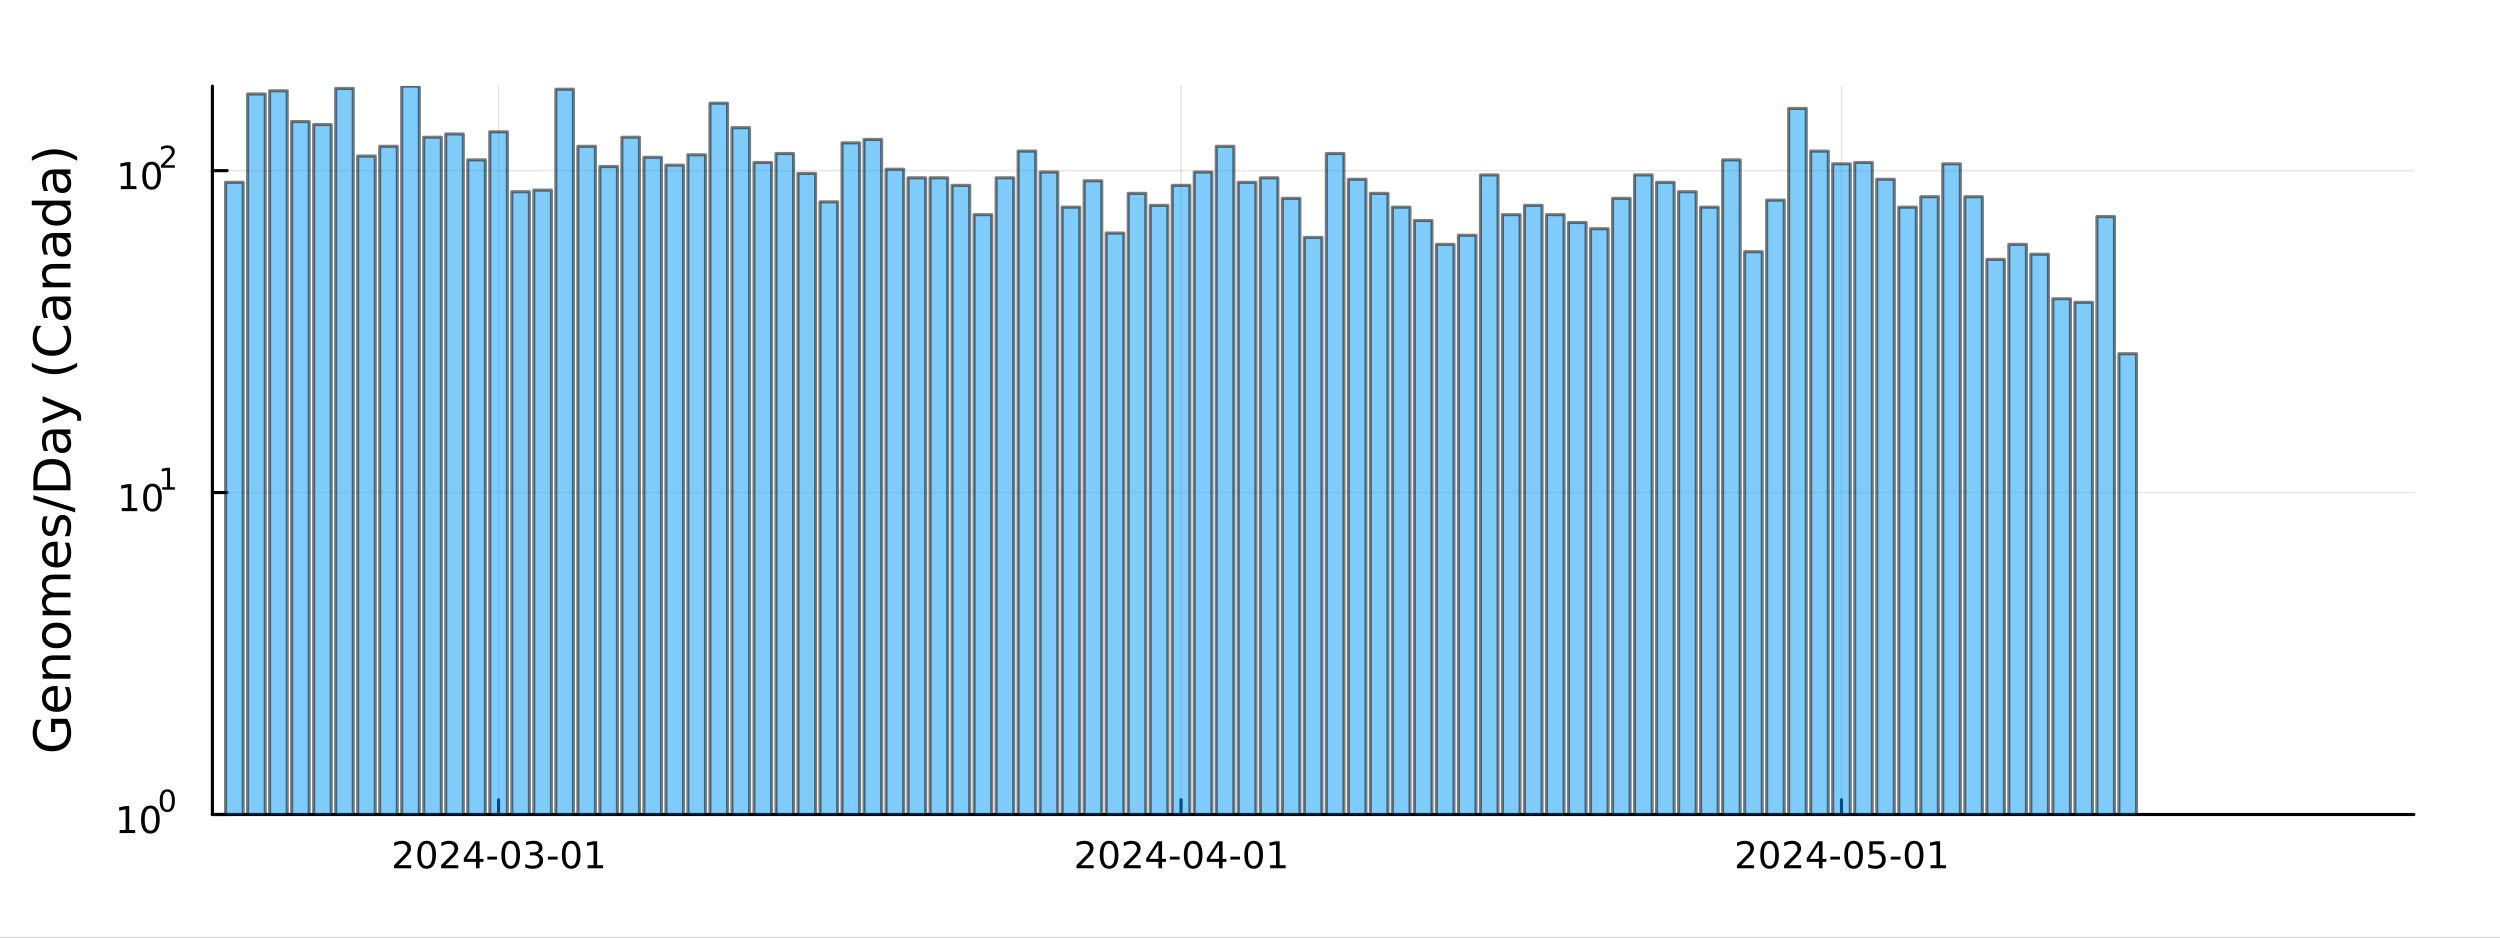 <?xml version="1.0" encoding="utf-8"?>
<svg xmlns="http://www.w3.org/2000/svg" xmlns:xlink="http://www.w3.org/1999/xlink" width="800" height="300" viewBox="0 0 3200 1200">
<rect x="0" y="0" width="3200" height="1200" fill="#333333" stroke="none"/>
<defs>
  <clipPath id="clip460">
    <rect x="0" y="0" width="3200" height="1200"/>
  </clipPath>
</defs>
<path clip-path="url(#clip460)" d="M0 1200 L3200 1200 L3200 0 L0 0  Z" fill="#ffffff" fill-rule="evenodd" fill-opacity="1"/>
<defs>
  <clipPath id="clip461">
    <rect x="640" y="0" width="2241" height="1200"/>
  </clipPath>
</defs>
<path clip-path="url(#clip460)" d="M271.839 1042.58 L3089.76 1042.58 L3089.76 110.236 L271.839 110.236  Z" fill="#ffffff" fill-rule="evenodd" fill-opacity="1"/>
<defs>
  <clipPath id="clip462">
    <rect x="271" y="110" width="2819" height="933"/>
  </clipPath>
</defs>
<polyline clip-path="url(#clip462)" style="stroke:#000000; stroke-linecap:round; stroke-linejoin:round; stroke-width:2; stroke-opacity:0.1; fill:none" points="638.169,1042.58 638.169,110.236 "/>
<polyline clip-path="url(#clip462)" style="stroke:#000000; stroke-linecap:round; stroke-linejoin:round; stroke-width:2; stroke-opacity:0.1; fill:none" points="1511.73,1042.58 1511.73,110.236 "/>
<polyline clip-path="url(#clip462)" style="stroke:#000000; stroke-linecap:round; stroke-linejoin:round; stroke-width:2; stroke-opacity:0.1; fill:none" points="2357.1,1042.58 2357.1,110.236 "/>
<polyline clip-path="url(#clip460)" style="stroke:#000000; stroke-linecap:round; stroke-linejoin:round; stroke-width:4; stroke-opacity:1; fill:none" points="271.839,1042.58 3089.76,1042.58 "/>
<polyline clip-path="url(#clip460)" style="stroke:#000000; stroke-linecap:round; stroke-linejoin:round; stroke-width:4; stroke-opacity:1; fill:none" points="638.169,1042.58 638.169,1023.68 "/>
<polyline clip-path="url(#clip460)" style="stroke:#000000; stroke-linecap:round; stroke-linejoin:round; stroke-width:4; stroke-opacity:1; fill:none" points="1511.73,1042.58 1511.73,1023.68 "/>
<polyline clip-path="url(#clip460)" style="stroke:#000000; stroke-linecap:round; stroke-linejoin:round; stroke-width:4; stroke-opacity:1; fill:none" points="2357.1,1042.58 2357.1,1023.68 "/>
<path clip-path="url(#clip460)" d="M509.964 1107.44 L526.283 1107.44 L526.283 1111.38 L504.339 1111.38 L504.339 1107.44 Q507.001 1104.69 511.584 1100.06 Q516.191 1095.4 517.371 1094.06 Q519.617 1091.54 520.496 1089.8 Q521.399 1088.04 521.399 1086.35 Q521.399 1083.6 519.455 1081.86 Q517.533 1080.13 514.432 1080.13 Q512.233 1080.13 509.779 1080.89 Q507.348 1081.65 504.571 1083.2 L504.571 1078.48 Q507.395 1077.35 509.848 1076.77 Q512.302 1076.19 514.339 1076.19 Q519.709 1076.19 522.904 1078.88 Q526.098 1081.56 526.098 1086.05 Q526.098 1088.18 525.288 1090.1 Q524.501 1092 522.395 1094.59 Q521.816 1095.26 518.714 1098.48 Q515.612 1101.68 509.964 1107.44 Z" fill="#000000" fill-rule="nonzero" fill-opacity="1" /><path clip-path="url(#clip460)" d="M546.098 1079.89 Q542.487 1079.89 540.658 1083.46 Q538.853 1087 538.853 1094.13 Q538.853 1101.24 540.658 1104.8 Q542.487 1108.34 546.098 1108.34 Q549.732 1108.34 551.538 1104.8 Q553.367 1101.24 553.367 1094.13 Q553.367 1087 551.538 1083.46 Q549.732 1079.89 546.098 1079.89 M546.098 1076.19 Q551.908 1076.19 554.964 1080.8 Q558.043 1085.38 558.043 1094.13 Q558.043 1102.86 554.964 1107.46 Q551.908 1112.05 546.098 1112.05 Q540.288 1112.05 537.209 1107.46 Q534.154 1102.86 534.154 1094.13 Q534.154 1085.38 537.209 1080.8 Q540.288 1076.19 546.098 1076.19 Z" fill="#000000" fill-rule="nonzero" fill-opacity="1" /><path clip-path="url(#clip460)" d="M570.288 1107.44 L586.607 1107.44 L586.607 1111.38 L564.663 1111.38 L564.663 1107.44 Q567.325 1104.69 571.908 1100.06 Q576.515 1095.4 577.695 1094.06 Q579.941 1091.54 580.82 1089.8 Q581.723 1088.04 581.723 1086.35 Q581.723 1083.6 579.779 1081.86 Q577.857 1080.13 574.755 1080.13 Q572.556 1080.13 570.103 1080.89 Q567.672 1081.65 564.894 1083.2 L564.894 1078.48 Q567.718 1077.35 570.172 1076.77 Q572.626 1076.19 574.663 1076.19 Q580.033 1076.19 583.228 1078.88 Q586.422 1081.56 586.422 1086.05 Q586.422 1088.18 585.612 1090.1 Q584.825 1092 582.718 1094.59 Q582.14 1095.26 579.038 1098.48 Q575.936 1101.68 570.288 1107.44 Z" fill="#000000" fill-rule="nonzero" fill-opacity="1" /><path clip-path="url(#clip460)" d="M609.269 1080.89 L597.464 1099.34 L609.269 1099.34 L609.269 1080.89 M608.042 1076.82 L613.922 1076.82 L613.922 1099.34 L618.852 1099.34 L618.852 1103.23 L613.922 1103.23 L613.922 1111.38 L609.269 1111.38 L609.269 1103.23 L593.667 1103.23 L593.667 1098.71 L608.042 1076.82 Z" fill="#000000" fill-rule="nonzero" fill-opacity="1" /><path clip-path="url(#clip460)" d="M623.829 1096.49 L636.306 1096.49 L636.306 1100.29 L623.829 1100.29 L623.829 1096.49 Z" fill="#000000" fill-rule="nonzero" fill-opacity="1" /><path clip-path="url(#clip460)" d="M653.69 1079.89 Q650.079 1079.89 648.25 1083.46 Q646.445 1087 646.445 1094.13 Q646.445 1101.24 648.25 1104.8 Q650.079 1108.34 653.69 1108.34 Q657.324 1108.34 659.13 1104.8 Q660.959 1101.24 660.959 1094.13 Q660.959 1087 659.13 1083.46 Q657.324 1079.89 653.69 1079.89 M653.69 1076.19 Q659.5 1076.19 662.556 1080.8 Q665.635 1085.38 665.635 1094.13 Q665.635 1102.86 662.556 1107.46 Q659.5 1112.05 653.69 1112.05 Q647.88 1112.05 644.801 1107.46 Q641.746 1102.86 641.746 1094.13 Q641.746 1085.38 644.801 1080.8 Q647.88 1076.19 653.69 1076.19 Z" fill="#000000" fill-rule="nonzero" fill-opacity="1" /><path clip-path="url(#clip460)" d="M688.019 1092.74 Q691.375 1093.46 693.25 1095.73 Q695.148 1098 695.148 1101.33 Q695.148 1106.45 691.63 1109.25 Q688.111 1112.05 681.63 1112.05 Q679.454 1112.05 677.139 1111.61 Q674.847 1111.19 672.394 1110.33 L672.394 1105.82 Q674.338 1106.95 676.653 1107.53 Q678.968 1108.11 681.491 1108.11 Q685.889 1108.11 688.181 1106.38 Q690.496 1104.64 690.496 1101.33 Q690.496 1098.27 688.343 1096.56 Q686.213 1094.82 682.394 1094.82 L678.366 1094.82 L678.366 1090.98 L682.579 1090.98 Q686.028 1090.98 687.857 1089.62 Q689.685 1088.23 689.685 1085.64 Q689.685 1082.97 687.787 1081.56 Q685.912 1080.13 682.394 1080.13 Q680.472 1080.13 678.273 1080.54 Q676.074 1080.96 673.435 1081.84 L673.435 1077.67 Q676.097 1076.93 678.412 1076.56 Q680.75 1076.19 682.81 1076.19 Q688.134 1076.19 691.236 1078.62 Q694.338 1081.03 694.338 1085.15 Q694.338 1088.02 692.695 1090.01 Q691.051 1091.98 688.019 1092.74 Z" fill="#000000" fill-rule="nonzero" fill-opacity="1" /><path clip-path="url(#clip460)" d="M701.259 1096.49 L713.736 1096.49 L713.736 1100.29 L701.259 1100.29 L701.259 1096.49 Z" fill="#000000" fill-rule="nonzero" fill-opacity="1" /><path clip-path="url(#clip460)" d="M731.12 1079.89 Q727.509 1079.89 725.681 1083.46 Q723.875 1087 723.875 1094.13 Q723.875 1101.24 725.681 1104.8 Q727.509 1108.34 731.12 1108.34 Q734.755 1108.34 736.56 1104.8 Q738.389 1101.24 738.389 1094.13 Q738.389 1087 736.56 1083.46 Q734.755 1079.89 731.12 1079.89 M731.12 1076.19 Q736.93 1076.19 739.986 1080.8 Q743.065 1085.38 743.065 1094.13 Q743.065 1102.86 739.986 1107.46 Q736.93 1112.05 731.12 1112.05 Q725.31 1112.05 722.231 1107.46 Q719.176 1102.86 719.176 1094.13 Q719.176 1085.38 722.231 1080.8 Q725.31 1076.19 731.12 1076.19 Z" fill="#000000" fill-rule="nonzero" fill-opacity="1" /><path clip-path="url(#clip460)" d="M752.092 1107.44 L759.731 1107.44 L759.731 1081.07 L751.421 1082.74 L751.421 1078.48 L759.685 1076.82 L764.361 1076.82 L764.361 1107.44 L772 1107.44 L772 1111.38 L752.092 1111.38 L752.092 1107.44 Z" fill="#000000" fill-rule="nonzero" fill-opacity="1" /><path clip-path="url(#clip460)" d="M1383.52 1107.44 L1399.84 1107.44 L1399.84 1111.38 L1377.9 1111.38 L1377.9 1107.44 Q1380.56 1104.69 1385.14 1100.06 Q1389.75 1095.4 1390.93 1094.06 Q1393.17 1091.54 1394.05 1089.8 Q1394.96 1088.04 1394.96 1086.35 Q1394.96 1083.6 1393.01 1081.86 Q1391.09 1080.13 1387.99 1080.13 Q1385.79 1080.13 1383.34 1080.89 Q1380.9 1081.65 1378.13 1083.2 L1378.13 1078.48 Q1380.95 1077.35 1383.4 1076.77 Q1385.86 1076.19 1387.9 1076.19 Q1393.27 1076.19 1396.46 1078.88 Q1399.65 1081.56 1399.65 1086.05 Q1399.65 1088.18 1398.84 1090.1 Q1398.06 1092 1395.95 1094.59 Q1395.37 1095.26 1392.27 1098.48 Q1389.17 1101.68 1383.52 1107.44 Z" fill="#000000" fill-rule="nonzero" fill-opacity="1" /><path clip-path="url(#clip460)" d="M1419.65 1079.89 Q1416.04 1079.89 1414.21 1083.46 Q1412.41 1087 1412.41 1094.13 Q1412.41 1101.24 1414.21 1104.8 Q1416.04 1108.34 1419.65 1108.34 Q1423.29 1108.34 1425.09 1104.8 Q1426.92 1101.24 1426.92 1094.13 Q1426.92 1087 1425.09 1083.46 Q1423.29 1079.89 1419.65 1079.89 M1419.65 1076.19 Q1425.46 1076.19 1428.52 1080.8 Q1431.6 1085.38 1431.6 1094.13 Q1431.6 1102.86 1428.52 1107.46 Q1425.46 1112.05 1419.65 1112.05 Q1413.84 1112.05 1410.77 1107.46 Q1407.71 1102.86 1407.71 1094.13 Q1407.71 1085.38 1410.77 1080.8 Q1413.84 1076.19 1419.65 1076.19 Z" fill="#000000" fill-rule="nonzero" fill-opacity="1" /><path clip-path="url(#clip460)" d="M1443.84 1107.44 L1460.16 1107.44 L1460.16 1111.38 L1438.22 1111.38 L1438.22 1107.44 Q1440.88 1104.69 1445.46 1100.06 Q1450.07 1095.4 1451.25 1094.06 Q1453.5 1091.54 1454.38 1089.8 Q1455.28 1088.04 1455.28 1086.35 Q1455.28 1083.6 1453.34 1081.86 Q1451.41 1080.13 1448.31 1080.13 Q1446.11 1080.13 1443.66 1080.89 Q1441.23 1081.65 1438.45 1083.2 L1438.45 1078.48 Q1441.28 1077.35 1443.73 1076.77 Q1446.18 1076.19 1448.22 1076.19 Q1453.59 1076.19 1456.78 1078.88 Q1459.98 1081.56 1459.98 1086.05 Q1459.98 1088.18 1459.17 1090.1 Q1458.38 1092 1456.27 1094.59 Q1455.7 1095.26 1452.59 1098.48 Q1449.49 1101.68 1443.84 1107.44 Z" fill="#000000" fill-rule="nonzero" fill-opacity="1" /><path clip-path="url(#clip460)" d="M1482.83 1080.89 L1471.02 1099.34 L1482.83 1099.34 L1482.83 1080.89 M1481.6 1076.82 L1487.48 1076.82 L1487.48 1099.34 L1492.41 1099.34 L1492.41 1103.23 L1487.48 1103.23 L1487.48 1111.38 L1482.83 1111.38 L1482.83 1103.23 L1467.22 1103.23 L1467.22 1098.71 L1481.6 1076.82 Z" fill="#000000" fill-rule="nonzero" fill-opacity="1" /><path clip-path="url(#clip460)" d="M1497.39 1096.49 L1509.86 1096.49 L1509.86 1100.29 L1497.39 1100.29 L1497.39 1096.49 Z" fill="#000000" fill-rule="nonzero" fill-opacity="1" /><path clip-path="url(#clip460)" d="M1527.25 1079.89 Q1523.64 1079.89 1521.81 1083.46 Q1520 1087 1520 1094.13 Q1520 1101.24 1521.81 1104.8 Q1523.64 1108.34 1527.25 1108.34 Q1530.88 1108.34 1532.69 1104.8 Q1534.52 1101.24 1534.52 1094.13 Q1534.52 1087 1532.69 1083.46 Q1530.88 1079.89 1527.25 1079.89 M1527.25 1076.19 Q1533.06 1076.19 1536.11 1080.8 Q1539.19 1085.38 1539.19 1094.13 Q1539.19 1102.86 1536.11 1107.46 Q1533.06 1112.05 1527.25 1112.05 Q1521.44 1112.05 1518.36 1107.46 Q1515.3 1102.86 1515.3 1094.13 Q1515.3 1085.38 1518.36 1080.8 Q1521.44 1076.19 1527.25 1076.19 Z" fill="#000000" fill-rule="nonzero" fill-opacity="1" /><path clip-path="url(#clip460)" d="M1560.26 1080.89 L1548.45 1099.34 L1560.26 1099.34 L1560.26 1080.89 M1559.03 1076.82 L1564.91 1076.82 L1564.91 1099.34 L1569.84 1099.34 L1569.84 1103.23 L1564.91 1103.23 L1564.91 1111.38 L1560.26 1111.38 L1560.26 1103.23 L1544.65 1103.23 L1544.65 1098.71 L1559.03 1076.82 Z" fill="#000000" fill-rule="nonzero" fill-opacity="1" /><path clip-path="url(#clip460)" d="M1574.82 1096.49 L1587.29 1096.49 L1587.29 1100.29 L1574.82 1100.29 L1574.82 1096.49 Z" fill="#000000" fill-rule="nonzero" fill-opacity="1" /><path clip-path="url(#clip460)" d="M1604.68 1079.89 Q1601.07 1079.89 1599.24 1083.46 Q1597.43 1087 1597.43 1094.13 Q1597.43 1101.24 1599.24 1104.8 Q1601.07 1108.34 1604.68 1108.34 Q1608.31 1108.34 1610.12 1104.8 Q1611.95 1101.24 1611.95 1094.13 Q1611.95 1087 1610.12 1083.46 Q1608.31 1079.89 1604.68 1079.89 M1604.68 1076.19 Q1610.49 1076.19 1613.54 1080.8 Q1616.62 1085.38 1616.62 1094.13 Q1616.62 1102.86 1613.54 1107.46 Q1610.49 1112.05 1604.68 1112.05 Q1598.87 1112.05 1595.79 1107.46 Q1592.73 1102.86 1592.73 1094.13 Q1592.73 1085.38 1595.79 1080.8 Q1598.87 1076.19 1604.68 1076.19 Z" fill="#000000" fill-rule="nonzero" fill-opacity="1" /><path clip-path="url(#clip460)" d="M1625.65 1107.44 L1633.29 1107.44 L1633.29 1081.07 L1624.98 1082.74 L1624.98 1078.48 L1633.24 1076.82 L1637.92 1076.82 L1637.92 1107.44 L1645.56 1107.44 L1645.56 1111.38 L1625.65 1111.38 L1625.65 1107.44 Z" fill="#000000" fill-rule="nonzero" fill-opacity="1" /><path clip-path="url(#clip460)" d="M2228.9 1107.44 L2245.22 1107.44 L2245.22 1111.38 L2223.27 1111.38 L2223.27 1107.44 Q2225.94 1104.69 2230.52 1100.06 Q2235.12 1095.4 2236.31 1094.06 Q2238.55 1091.54 2239.43 1089.8 Q2240.33 1088.04 2240.33 1086.35 Q2240.33 1083.6 2238.39 1081.86 Q2236.47 1080.13 2233.37 1080.13 Q2231.17 1080.13 2228.71 1080.89 Q2226.28 1081.65 2223.5 1083.2 L2223.5 1078.48 Q2226.33 1077.35 2228.78 1076.77 Q2231.24 1076.19 2233.27 1076.19 Q2238.64 1076.19 2241.84 1078.88 Q2245.03 1081.56 2245.03 1086.05 Q2245.03 1088.18 2244.22 1090.1 Q2243.44 1092 2241.33 1094.59 Q2240.75 1095.26 2237.65 1098.48 Q2234.55 1101.68 2228.9 1107.44 Z" fill="#000000" fill-rule="nonzero" fill-opacity="1" /><path clip-path="url(#clip460)" d="M2265.03 1079.89 Q2261.42 1079.89 2259.59 1083.46 Q2257.79 1087 2257.79 1094.13 Q2257.79 1101.24 2259.59 1104.8 Q2261.42 1108.34 2265.03 1108.34 Q2268.67 1108.34 2270.47 1104.8 Q2272.3 1101.24 2272.3 1094.13 Q2272.3 1087 2270.47 1083.46 Q2268.67 1079.89 2265.03 1079.89 M2265.03 1076.19 Q2270.84 1076.19 2273.9 1080.8 Q2276.98 1085.38 2276.98 1094.13 Q2276.98 1102.86 2273.9 1107.46 Q2270.84 1112.05 2265.03 1112.05 Q2259.22 1112.05 2256.14 1107.46 Q2253.09 1102.86 2253.09 1094.13 Q2253.09 1085.38 2256.14 1080.8 Q2259.22 1076.19 2265.03 1076.19 Z" fill="#000000" fill-rule="nonzero" fill-opacity="1" /><path clip-path="url(#clip460)" d="M2289.22 1107.44 L2305.54 1107.44 L2305.54 1111.38 L2283.6 1111.38 L2283.6 1107.44 Q2286.26 1104.69 2290.84 1100.06 Q2295.45 1095.4 2296.63 1094.06 Q2298.87 1091.54 2299.75 1089.8 Q2300.66 1088.04 2300.66 1086.35 Q2300.66 1083.6 2298.71 1081.86 Q2296.79 1080.13 2293.69 1080.13 Q2291.49 1080.13 2289.04 1080.89 Q2286.61 1081.65 2283.83 1083.2 L2283.83 1078.48 Q2286.65 1077.35 2289.11 1076.77 Q2291.56 1076.19 2293.6 1076.19 Q2298.97 1076.19 2302.16 1078.88 Q2305.36 1081.56 2305.36 1086.05 Q2305.36 1088.18 2304.55 1090.1 Q2303.76 1092 2301.65 1094.59 Q2301.07 1095.26 2297.97 1098.48 Q2294.87 1101.68 2289.22 1107.44 Z" fill="#000000" fill-rule="nonzero" fill-opacity="1" /><path clip-path="url(#clip460)" d="M2328.2 1080.89 L2316.4 1099.34 L2328.2 1099.34 L2328.2 1080.89 M2326.98 1076.82 L2332.86 1076.82 L2332.86 1099.34 L2337.79 1099.34 L2337.79 1103.23 L2332.86 1103.23 L2332.86 1111.38 L2328.2 1111.38 L2328.2 1103.23 L2312.6 1103.23 L2312.6 1098.71 L2326.98 1076.82 Z" fill="#000000" fill-rule="nonzero" fill-opacity="1" /><path clip-path="url(#clip460)" d="M2342.76 1096.49 L2355.24 1096.49 L2355.24 1100.29 L2342.76 1100.29 L2342.76 1096.49 Z" fill="#000000" fill-rule="nonzero" fill-opacity="1" /><path clip-path="url(#clip460)" d="M2372.62 1079.89 Q2369.01 1079.89 2367.18 1083.46 Q2365.38 1087 2365.38 1094.13 Q2365.38 1101.24 2367.18 1104.8 Q2369.01 1108.34 2372.62 1108.34 Q2376.26 1108.34 2378.06 1104.8 Q2379.89 1101.24 2379.89 1094.13 Q2379.89 1087 2378.06 1083.46 Q2376.26 1079.89 2372.62 1079.89 M2372.62 1076.19 Q2378.43 1076.19 2381.49 1080.8 Q2384.57 1085.38 2384.57 1094.13 Q2384.57 1102.86 2381.49 1107.46 Q2378.43 1112.05 2372.62 1112.05 Q2366.81 1112.05 2363.74 1107.46 Q2360.68 1102.86 2360.68 1094.13 Q2360.68 1085.38 2363.74 1080.8 Q2366.81 1076.19 2372.62 1076.19 Z" fill="#000000" fill-rule="nonzero" fill-opacity="1" /><path clip-path="url(#clip460)" d="M2392.83 1076.82 L2411.19 1076.82 L2411.19 1080.75 L2397.11 1080.75 L2397.11 1089.22 Q2398.13 1088.88 2399.15 1088.71 Q2400.17 1088.53 2401.19 1088.53 Q2406.98 1088.53 2410.36 1091.7 Q2413.74 1094.87 2413.74 1100.29 Q2413.74 1105.87 2410.26 1108.97 Q2406.79 1112.05 2400.47 1112.05 Q2398.3 1112.05 2396.03 1111.68 Q2393.78 1111.31 2391.37 1110.57 L2391.37 1105.87 Q2393.46 1107 2395.68 1107.56 Q2397.9 1108.11 2400.38 1108.11 Q2404.38 1108.11 2406.72 1106.01 Q2409.06 1103.9 2409.06 1100.29 Q2409.06 1096.68 2406.72 1094.57 Q2404.38 1092.46 2400.38 1092.46 Q2398.5 1092.46 2396.63 1092.88 Q2394.78 1093.3 2392.83 1094.18 L2392.83 1076.82 Z" fill="#000000" fill-rule="nonzero" fill-opacity="1" /><path clip-path="url(#clip460)" d="M2420.19 1096.49 L2432.67 1096.49 L2432.67 1100.29 L2420.19 1100.29 L2420.19 1096.49 Z" fill="#000000" fill-rule="nonzero" fill-opacity="1" /><path clip-path="url(#clip460)" d="M2450.05 1079.89 Q2446.44 1079.89 2444.61 1083.46 Q2442.81 1087 2442.81 1094.13 Q2442.81 1101.24 2444.61 1104.8 Q2446.44 1108.34 2450.05 1108.34 Q2453.69 1108.34 2455.49 1104.8 Q2457.32 1101.24 2457.32 1094.13 Q2457.32 1087 2455.49 1083.46 Q2453.69 1079.89 2450.05 1079.89 M2450.05 1076.19 Q2455.86 1076.19 2458.92 1080.8 Q2462 1085.38 2462 1094.13 Q2462 1102.86 2458.92 1107.46 Q2455.86 1112.05 2450.05 1112.05 Q2444.24 1112.05 2441.17 1107.46 Q2438.11 1102.86 2438.11 1094.13 Q2438.11 1085.38 2441.17 1080.8 Q2444.24 1076.19 2450.05 1076.19 Z" fill="#000000" fill-rule="nonzero" fill-opacity="1" /><path clip-path="url(#clip460)" d="M2471.03 1107.44 L2478.67 1107.44 L2478.67 1081.07 L2470.36 1082.74 L2470.36 1078.48 L2478.62 1076.82 L2483.29 1076.82 L2483.29 1107.44 L2490.93 1107.44 L2490.93 1111.38 L2471.03 1111.38 L2471.03 1107.44 Z" fill="#000000" fill-rule="nonzero" fill-opacity="1" /><polyline clip-path="url(#clip462)" style="stroke:#000000; stroke-linecap:round; stroke-linejoin:round; stroke-width:2; stroke-opacity:0.1; fill:none" points="271.839,1042.58 3089.76,1042.58 "/>
<polyline clip-path="url(#clip462)" style="stroke:#000000; stroke-linecap:round; stroke-linejoin:round; stroke-width:2; stroke-opacity:0.1; fill:none" points="271.839,630.483 3089.76,630.483 "/>
<polyline clip-path="url(#clip462)" style="stroke:#000000; stroke-linecap:round; stroke-linejoin:round; stroke-width:2; stroke-opacity:0.1; fill:none" points="271.839,218.39 3089.76,218.39 "/>
<polyline clip-path="url(#clip460)" style="stroke:#000000; stroke-linecap:round; stroke-linejoin:round; stroke-width:4; stroke-opacity:1; fill:none" points="271.839,1042.58 271.839,110.236 "/>
<polyline clip-path="url(#clip460)" style="stroke:#000000; stroke-linecap:round; stroke-linejoin:round; stroke-width:4; stroke-opacity:1; fill:none" points="271.839,1042.58 290.737,1042.58 "/>
<polyline clip-path="url(#clip460)" style="stroke:#000000; stroke-linecap:round; stroke-linejoin:round; stroke-width:4; stroke-opacity:1; fill:none" points="271.839,630.483 290.737,630.483 "/>
<polyline clip-path="url(#clip460)" style="stroke:#000000; stroke-linecap:round; stroke-linejoin:round; stroke-width:4; stroke-opacity:1; fill:none" points="271.839,218.39 290.737,218.39 "/>
<path clip-path="url(#clip460)" d="M153.134 1062.37 L160.772 1062.37 L160.772 1036 L152.462 1037.67 L152.462 1033.41 L160.726 1031.74 L165.402 1031.74 L165.402 1062.37 L173.041 1062.37 L173.041 1066.3 L153.134 1066.3 L153.134 1062.37 Z" fill="#000000" fill-rule="nonzero" fill-opacity="1" /><path clip-path="url(#clip460)" d="M192.485 1034.82 Q188.874 1034.82 187.045 1038.39 Q185.24 1041.93 185.24 1049.06 Q185.24 1056.16 187.045 1059.73 Q188.874 1063.27 192.485 1063.27 Q196.119 1063.27 197.925 1059.73 Q199.754 1056.16 199.754 1049.06 Q199.754 1041.93 197.925 1038.39 Q196.119 1034.82 192.485 1034.82 M192.485 1031.12 Q198.295 1031.12 201.351 1035.72 Q204.43 1040.31 204.43 1049.06 Q204.43 1057.78 201.351 1062.39 Q198.295 1066.97 192.485 1066.97 Q186.675 1066.97 183.596 1062.39 Q180.541 1057.78 180.541 1049.06 Q180.541 1040.31 183.596 1035.72 Q186.675 1031.12 192.485 1031.12 Z" fill="#000000" fill-rule="nonzero" fill-opacity="1" /><path clip-path="url(#clip460)" d="M214.134 1013.31 Q211.2 1013.31 209.715 1016.21 Q208.248 1019.09 208.248 1024.88 Q208.248 1030.66 209.715 1033.55 Q211.2 1036.43 214.134 1036.43 Q217.087 1036.43 218.554 1033.55 Q220.04 1030.66 220.04 1024.88 Q220.04 1019.09 218.554 1016.21 Q217.087 1013.31 214.134 1013.31 M214.134 1010.31 Q218.855 1010.31 221.338 1014.05 Q223.839 1017.77 223.839 1024.88 Q223.839 1031.97 221.338 1035.71 Q218.855 1039.44 214.134 1039.44 Q209.414 1039.44 206.912 1035.71 Q204.43 1031.97 204.43 1024.88 Q204.43 1017.77 206.912 1014.05 Q209.414 1010.31 214.134 1010.31 Z" fill="#000000" fill-rule="nonzero" fill-opacity="1" /><path clip-path="url(#clip460)" d="M155.823 650.276 L163.462 650.276 L163.462 623.91 L155.152 625.577 L155.152 621.317 L163.416 619.651 L168.092 619.651 L168.092 650.276 L175.73 650.276 L175.73 654.211 L155.823 654.211 L155.823 650.276 Z" fill="#000000" fill-rule="nonzero" fill-opacity="1" /><path clip-path="url(#clip460)" d="M195.175 622.729 Q191.564 622.729 189.735 626.294 Q187.929 629.836 187.929 636.965 Q187.929 644.072 189.735 647.637 Q191.564 651.178 195.175 651.178 Q198.809 651.178 200.615 647.637 Q202.443 644.072 202.443 636.965 Q202.443 629.836 200.615 626.294 Q198.809 622.729 195.175 622.729 M195.175 619.026 Q200.985 619.026 204.04 623.632 Q207.119 628.215 207.119 636.965 Q207.119 645.692 204.04 650.299 Q200.985 654.882 195.175 654.882 Q189.365 654.882 186.286 650.299 Q183.23 645.692 183.23 636.965 Q183.23 628.215 186.286 623.632 Q189.365 619.026 195.175 619.026 Z" fill="#000000" fill-rule="nonzero" fill-opacity="1" /><path clip-path="url(#clip460)" d="M207.665 623.603 L213.871 623.603 L213.871 602.181 L207.119 603.535 L207.119 600.074 L213.833 598.72 L217.633 598.72 L217.633 623.603 L223.839 623.603 L223.839 626.8 L207.665 626.8 L207.665 623.603 Z" fill="#000000" fill-rule="nonzero" fill-opacity="1" /><path clip-path="url(#clip460)" d="M154.713 238.183 L162.352 238.183 L162.352 211.817 L154.042 213.484 L154.042 209.225 L162.306 207.558 L166.982 207.558 L166.982 238.183 L174.621 238.183 L174.621 242.118 L154.713 242.118 L154.713 238.183 Z" fill="#000000" fill-rule="nonzero" fill-opacity="1" /><path clip-path="url(#clip460)" d="M194.065 210.637 Q190.454 210.637 188.625 214.201 Q186.82 217.743 186.82 224.873 Q186.82 231.979 188.625 235.544 Q190.454 239.086 194.065 239.086 Q197.699 239.086 199.505 235.544 Q201.334 231.979 201.334 224.873 Q201.334 217.743 199.505 214.201 Q197.699 210.637 194.065 210.637 M194.065 206.933 Q199.875 206.933 202.931 211.539 Q206.009 216.123 206.009 224.873 Q206.009 233.6 202.931 238.206 Q199.875 242.789 194.065 242.789 Q188.255 242.789 185.176 238.206 Q182.121 233.6 182.121 224.873 Q182.121 216.123 185.176 211.539 Q188.255 206.933 194.065 206.933 Z" fill="#000000" fill-rule="nonzero" fill-opacity="1" /><path clip-path="url(#clip460)" d="M210.58 211.51 L223.839 211.51 L223.839 214.708 L206.009 214.708 L206.009 211.51 Q208.172 209.272 211.896 205.511 Q215.639 201.73 216.598 200.639 Q218.423 198.589 219.137 197.179 Q219.871 195.749 219.871 194.376 Q219.871 192.138 218.291 190.728 Q216.73 189.317 214.21 189.317 Q212.423 189.317 210.429 189.938 Q208.454 190.558 206.198 191.819 L206.198 187.982 Q208.492 187.06 210.486 186.59 Q212.479 186.12 214.134 186.12 Q218.498 186.12 221.093 188.301 Q223.689 190.483 223.689 194.132 Q223.689 195.862 223.03 197.423 Q222.391 198.965 220.68 201.072 Q220.209 201.617 217.689 204.232 Q215.169 206.827 210.58 211.51 Z" fill="#000000" fill-rule="nonzero" fill-opacity="1" /><path clip-path="url(#clip460)" d="M83.427 926.472 L70.664 926.472 L70.664 936.976 L65.38 936.976 L65.38 920.106 L85.782 920.106 Q88.424 923.83 89.793 928.318 Q91.129 932.806 91.129 937.899 Q91.129 949.039 84.636 955.341 Q78.111 961.611 66.494 961.611 Q54.845 961.611 48.352 955.341 Q41.827 949.039 41.827 937.899 Q41.827 933.252 42.973 929.082 Q44.119 924.881 46.347 921.348 L53.19 921.348 Q50.166 924.913 48.638 928.923 Q47.11 932.933 47.11 937.357 Q47.11 946.078 51.98 950.471 Q56.85 954.831 66.494 954.831 Q76.106 954.831 80.976 950.471 Q85.846 946.078 85.846 937.357 Q85.846 933.952 85.273 931.278 Q84.668 928.605 83.427 926.472 Z" fill="#000000" fill-rule="nonzero" fill-opacity="1" /><path clip-path="url(#clip460)" d="M70.918 878.125 L73.783 878.125 L73.783 905.052 Q79.83 904.67 83.013 901.423 Q86.164 898.145 86.164 892.32 Q86.164 888.946 85.337 885.795 Q84.509 882.612 82.854 879.493 L88.392 879.493 Q89.729 882.644 90.429 885.954 Q91.129 889.265 91.129 892.67 Q91.129 901.2 86.164 906.197 Q81.199 911.163 72.732 911.163 Q63.98 911.163 58.855 906.452 Q53.699 901.71 53.699 893.689 Q53.699 886.495 58.346 882.326 Q62.961 878.125 70.918 878.125 M69.2 883.981 Q64.393 884.045 61.529 886.686 Q58.664 889.296 58.664 893.625 Q58.664 898.527 61.433 901.487 Q64.202 904.415 69.231 904.861 L69.2 883.981 Z" fill="#000000" fill-rule="nonzero" fill-opacity="1" /><path clip-path="url(#clip460)" d="M68.69 838.88 L90.206 838.88 L90.206 844.736 L68.881 844.736 Q63.82 844.736 61.306 846.71 Q58.791 848.683 58.791 852.63 Q58.791 857.372 61.815 860.11 Q64.839 862.847 70.059 862.847 L90.206 862.847 L90.206 868.735 L54.558 868.735 L54.558 862.847 L60.096 862.847 Q56.882 860.746 55.29 857.913 Q53.699 855.049 53.699 851.325 Q53.699 845.182 57.518 842.031 Q61.306 838.88 68.69 838.88 Z" fill="#000000" fill-rule="nonzero" fill-opacity="1" /><path clip-path="url(#clip460)" d="M58.664 813.385 Q58.664 818.096 62.356 820.833 Q66.017 823.57 72.414 823.57 Q78.812 823.57 82.504 820.865 Q86.164 818.128 86.164 813.385 Q86.164 808.707 82.472 805.969 Q78.78 803.232 72.414 803.232 Q66.08 803.232 62.388 805.969 Q58.664 808.707 58.664 813.385 M53.699 813.385 Q53.699 805.746 58.664 801.386 Q63.63 797.025 72.414 797.025 Q81.167 797.025 86.164 801.386 Q91.129 805.746 91.129 813.385 Q91.129 821.056 86.164 825.417 Q81.167 829.745 72.414 829.745 Q63.63 829.745 58.664 825.417 Q53.699 821.056 53.699 813.385 Z" fill="#000000" fill-rule="nonzero" fill-opacity="1" /><path clip-path="url(#clip460)" d="M61.401 759.563 Q57.455 757.367 55.577 754.312 Q53.699 751.256 53.699 747.118 Q53.699 741.548 57.614 738.525 Q61.497 735.501 68.69 735.501 L90.206 735.501 L90.206 741.389 L68.881 741.389 Q63.757 741.389 61.274 743.203 Q58.791 745.018 58.791 748.742 Q58.791 753.293 61.815 755.935 Q64.839 758.577 70.059 758.577 L90.206 758.577 L90.206 764.465 L68.881 764.465 Q63.725 764.465 61.274 766.279 Q58.791 768.093 58.791 771.881 Q58.791 776.369 61.847 779.011 Q64.871 781.652 70.059 781.652 L90.206 781.652 L90.206 787.541 L54.558 787.541 L54.558 781.652 L60.096 781.652 Q56.818 779.647 55.259 776.846 Q53.699 774.045 53.699 770.194 Q53.699 766.311 55.672 763.606 Q57.646 760.868 61.401 759.563 Z" fill="#000000" fill-rule="nonzero" fill-opacity="1" /><path clip-path="url(#clip460)" d="M70.918 693.328 L73.783 693.328 L73.783 720.255 Q79.83 719.873 83.013 716.627 Q86.164 713.348 86.164 707.524 Q86.164 704.15 85.337 700.999 Q84.509 697.816 82.854 694.697 L88.392 694.697 Q89.729 697.848 90.429 701.158 Q91.129 704.468 91.129 707.874 Q91.129 716.404 86.164 721.401 Q81.199 726.366 72.732 726.366 Q63.98 726.366 58.855 721.655 Q53.699 716.913 53.699 708.892 Q53.699 701.699 58.346 697.529 Q62.961 693.328 70.918 693.328 M69.2 699.185 Q64.393 699.248 61.529 701.89 Q58.664 704.5 58.664 708.829 Q58.664 713.73 61.433 716.69 Q64.202 719.618 69.231 720.064 L69.2 699.185 Z" fill="#000000" fill-rule="nonzero" fill-opacity="1" /><path clip-path="url(#clip460)" d="M55.609 660.99 L61.147 660.99 Q59.874 663.473 59.237 666.147 Q58.601 668.82 58.601 671.685 Q58.601 676.045 59.937 678.241 Q61.274 680.406 63.948 680.406 Q65.985 680.406 67.162 678.846 Q68.308 677.287 69.359 672.576 L69.804 670.571 Q71.141 664.332 73.592 661.722 Q76.011 659.081 80.371 659.081 Q85.337 659.081 88.233 663.027 Q91.129 666.942 91.129 673.817 Q91.129 676.682 90.556 679.801 Q90.015 682.888 88.901 686.326 L82.854 686.326 Q84.541 683.079 85.4 679.928 Q86.228 676.777 86.228 673.69 Q86.228 669.552 84.827 667.324 Q83.395 665.096 80.817 665.096 Q78.43 665.096 77.157 666.719 Q75.883 668.311 74.706 673.754 L74.228 675.791 Q73.082 681.233 70.727 683.652 Q68.34 686.071 64.202 686.071 Q59.173 686.071 56.436 682.506 Q53.699 678.942 53.699 672.385 Q53.699 669.138 54.176 666.274 Q54.654 663.409 55.609 660.99 Z" fill="#000000" fill-rule="nonzero" fill-opacity="1" /><path clip-path="url(#clip460)" d="M42.686 639.347 L42.686 633.936 L96.254 650.487 L96.254 655.898 L42.686 639.347 Z" fill="#000000" fill-rule="nonzero" fill-opacity="1" /><path clip-path="url(#clip460)" d="M47.97 621.109 L84.923 621.109 L84.923 613.343 Q84.923 603.508 80.467 598.956 Q76.011 594.373 66.398 594.373 Q56.85 594.373 52.426 598.956 Q47.97 603.508 47.97 613.343 L47.97 621.109 M42.686 627.539 L42.686 614.33 Q42.686 600.516 48.447 594.055 Q54.176 587.594 66.398 587.594 Q78.684 587.594 84.445 594.087 Q90.206 600.58 90.206 614.33 L90.206 627.539 L42.686 627.539 Z" fill="#000000" fill-rule="nonzero" fill-opacity="1" /><path clip-path="url(#clip460)" d="M72.287 561.399 Q72.287 568.497 73.91 571.234 Q75.533 573.971 79.448 573.971 Q82.567 573.971 84.413 571.934 Q86.228 569.865 86.228 566.332 Q86.228 561.462 82.79 558.534 Q79.321 555.574 73.592 555.574 L72.287 555.574 L72.287 561.399 M69.868 549.718 L90.206 549.718 L90.206 555.574 L84.795 555.574 Q88.042 557.579 89.602 560.571 Q91.129 563.563 91.129 567.892 Q91.129 573.366 88.074 576.613 Q84.986 579.828 79.83 579.828 Q73.815 579.828 70.759 575.817 Q67.704 571.775 67.704 563.786 L67.704 555.574 L67.131 555.574 Q63.088 555.574 60.892 558.248 Q58.664 560.89 58.664 565.696 Q58.664 568.751 59.396 571.648 Q60.128 574.544 61.592 577.218 L56.182 577.218 Q54.94 574.003 54.336 570.979 Q53.699 567.956 53.699 565.091 Q53.699 557.357 57.709 553.537 Q61.72 549.718 69.868 549.718 Z" fill="#000000" fill-rule="nonzero" fill-opacity="1" /><path clip-path="url(#clip460)" d="M93.516 522.823 Q99.882 525.305 101.824 527.661 Q103.765 530.016 103.765 533.963 L103.765 538.641 L98.864 538.641 L98.864 535.204 Q98.864 532.785 97.718 531.448 Q96.572 530.111 92.307 528.488 L89.633 527.438 L54.558 541.856 L54.558 535.65 L82.44 524.51 L54.558 513.37 L54.558 507.163 L93.516 522.823 Z" fill="#000000" fill-rule="nonzero" fill-opacity="1" /><path clip-path="url(#clip460)" d="M40.745 464.29 Q48.065 468.555 55.227 470.624 Q62.388 472.693 69.74 472.693 Q77.093 472.693 84.318 470.624 Q91.511 468.523 98.8 464.29 L98.8 469.383 Q91.32 474.157 84.095 476.544 Q76.87 478.899 69.74 478.899 Q62.643 478.899 55.45 476.544 Q48.256 474.189 40.745 469.383 L40.745 464.29 Z" fill="#000000" fill-rule="nonzero" fill-opacity="1" /><path clip-path="url(#clip460)" d="M46.347 417.088 L53.126 417.088 Q50.102 420.335 48.606 424.027 Q47.11 427.687 47.11 431.825 Q47.11 439.973 52.108 444.302 Q57.073 448.63 66.494 448.63 Q75.883 448.63 80.88 444.302 Q85.846 439.973 85.846 431.825 Q85.846 427.687 84.35 424.027 Q82.854 420.335 79.83 417.088 L86.546 417.088 Q88.838 420.462 89.984 424.25 Q91.129 428.005 91.129 432.207 Q91.129 442.997 84.541 449.203 Q77.921 455.41 66.494 455.41 Q55.036 455.41 48.447 449.203 Q41.827 442.997 41.827 432.207 Q41.827 427.942 42.973 424.186 Q44.087 420.398 46.347 417.088 Z" fill="#000000" fill-rule="nonzero" fill-opacity="1" /><path clip-path="url(#clip460)" d="M72.287 391.212 Q72.287 398.309 73.91 401.047 Q75.533 403.784 79.448 403.784 Q82.567 403.784 84.413 401.747 Q86.228 399.678 86.228 396.145 Q86.228 391.275 82.79 388.347 Q79.321 385.387 73.592 385.387 L72.287 385.387 L72.287 391.212 M69.868 379.531 L90.206 379.531 L90.206 385.387 L84.795 385.387 Q88.042 387.392 89.602 390.384 Q91.129 393.376 91.129 397.705 Q91.129 403.179 88.074 406.426 Q84.986 409.64 79.83 409.64 Q73.815 409.64 70.759 405.63 Q67.704 401.588 67.704 393.599 L67.704 385.387 L67.131 385.387 Q63.088 385.387 60.892 388.061 Q58.664 390.702 58.664 395.509 Q58.664 398.564 59.396 401.46 Q60.128 404.357 61.592 407.03 L56.182 407.03 Q54.94 403.816 54.336 400.792 Q53.699 397.768 53.699 394.904 Q53.699 387.169 57.709 383.35 Q61.72 379.531 69.868 379.531 Z" fill="#000000" fill-rule="nonzero" fill-opacity="1" /><path clip-path="url(#clip460)" d="M68.69 337.835 L90.206 337.835 L90.206 343.692 L68.881 343.692 Q63.82 343.692 61.306 345.665 Q58.791 347.638 58.791 351.585 Q58.791 356.328 61.815 359.065 Q64.839 361.802 70.059 361.802 L90.206 361.802 L90.206 367.69 L54.558 367.69 L54.558 361.802 L60.096 361.802 Q56.882 359.701 55.29 356.869 Q53.699 354.004 53.699 350.28 Q53.699 344.137 57.518 340.986 Q61.306 337.835 68.69 337.835 Z" fill="#000000" fill-rule="nonzero" fill-opacity="1" /><path clip-path="url(#clip460)" d="M72.287 309.953 Q72.287 317.051 73.91 319.788 Q75.533 322.526 79.448 322.526 Q82.567 322.526 84.413 320.489 Q86.228 318.42 86.228 314.887 Q86.228 310.017 82.79 307.089 Q79.321 304.129 73.592 304.129 L72.287 304.129 L72.287 309.953 M69.868 298.272 L90.206 298.272 L90.206 304.129 L84.795 304.129 Q88.042 306.134 89.602 309.126 Q91.129 312.118 91.129 316.446 Q91.129 321.921 88.074 325.167 Q84.986 328.382 79.83 328.382 Q73.815 328.382 70.759 324.372 Q67.704 320.33 67.704 312.341 L67.704 304.129 L67.131 304.129 Q63.088 304.129 60.892 306.802 Q58.664 309.444 58.664 314.25 Q58.664 317.306 59.396 320.202 Q60.128 323.099 61.592 325.772 L56.182 325.772 Q54.94 322.558 54.336 319.534 Q53.699 316.51 53.699 313.646 Q53.699 305.911 57.709 302.092 Q61.72 298.272 69.868 298.272 Z" fill="#000000" fill-rule="nonzero" fill-opacity="1" /><path clip-path="url(#clip460)" d="M59.969 262.752 L40.681 262.752 L40.681 256.895 L90.206 256.895 L90.206 262.752 L84.859 262.752 Q88.042 264.598 89.602 267.43 Q91.129 270.231 91.129 274.178 Q91.129 280.639 85.973 284.713 Q80.817 288.756 72.414 288.756 Q64.011 288.756 58.855 284.713 Q53.699 280.639 53.699 274.178 Q53.699 270.231 55.259 267.43 Q56.786 264.598 59.969 262.752 M72.414 282.708 Q78.875 282.708 82.567 280.066 Q86.228 277.393 86.228 272.746 Q86.228 268.099 82.567 265.425 Q78.875 262.752 72.414 262.752 Q65.953 262.752 62.293 265.425 Q58.601 268.099 58.601 272.746 Q58.601 277.393 62.293 280.066 Q65.953 282.708 72.414 282.708 Z" fill="#000000" fill-rule="nonzero" fill-opacity="1" /><path clip-path="url(#clip460)" d="M72.287 228.632 Q72.287 235.729 73.91 238.467 Q75.533 241.204 79.448 241.204 Q82.567 241.204 84.413 239.167 Q86.228 237.098 86.228 233.565 Q86.228 228.695 82.79 225.767 Q79.321 222.807 73.592 222.807 L72.287 222.807 L72.287 228.632 M69.868 216.95 L90.206 216.95 L90.206 222.807 L84.795 222.807 Q88.042 224.812 89.602 227.804 Q91.129 230.796 91.129 235.125 Q91.129 240.599 88.074 243.846 Q84.986 247.06 79.83 247.06 Q73.815 247.06 70.759 243.05 Q67.704 239.008 67.704 231.019 L67.704 222.807 L67.131 222.807 Q63.088 222.807 60.892 225.48 Q58.664 228.122 58.664 232.928 Q58.664 235.984 59.396 238.88 Q60.128 241.777 61.592 244.45 L56.182 244.45 Q54.94 241.236 54.336 238.212 Q53.699 235.188 53.699 232.324 Q53.699 224.589 57.709 220.77 Q61.72 216.95 69.868 216.95 Z" fill="#000000" fill-rule="nonzero" fill-opacity="1" /><path clip-path="url(#clip460)" d="M40.745 205.81 L40.745 200.718 Q48.256 195.944 55.45 193.588 Q62.643 191.201 69.74 191.201 Q76.87 191.201 84.095 193.588 Q91.32 195.944 98.8 200.718 L98.8 205.81 Q91.511 201.577 84.318 199.508 Q77.093 197.408 69.74 197.408 Q62.388 197.408 55.227 199.508 Q48.065 201.577 40.745 205.81 Z" fill="#000000" fill-rule="nonzero" fill-opacity="1" /><path clip-path="url(#clip462)" d="M288.747 233.313 L288.747 1042.58 L311.29 1042.58 L311.29 233.313 L288.747 233.313 L288.747 233.313  Z" fill="#009af9" fill-rule="evenodd" fill-opacity="0.5"/>
<polyline clip-path="url(#clip462)" style="stroke:#000000; stroke-linecap:round; stroke-linejoin:round; stroke-width:4; stroke-opacity:0.5; fill:none" points="288.747,233.313 288.747,1042.58 311.29,1042.58 311.29,233.313 288.747,233.313 "/>
<path clip-path="url(#clip462)" d="M316.926 120.293 L316.926 1042.58 L339.469 1042.58 L339.469 120.293 L316.926 120.293 L316.926 120.293  Z" fill="#009af9" fill-rule="evenodd" fill-opacity="0.5"/>
<polyline clip-path="url(#clip462)" style="stroke:#000000; stroke-linecap:round; stroke-linejoin:round; stroke-width:4; stroke-opacity:0.5; fill:none" points="316.926,120.293 316.926,1042.58 339.469,1042.58 339.469,120.293 316.926,120.293 "/>
<path clip-path="url(#clip462)" d="M345.105 116.202 L345.105 1042.58 L367.649 1042.58 L367.649 116.202 L345.105 116.202 L345.105 116.202  Z" fill="#009af9" fill-rule="evenodd" fill-opacity="0.5"/>
<polyline clip-path="url(#clip462)" style="stroke:#000000; stroke-linecap:round; stroke-linejoin:round; stroke-width:4; stroke-opacity:0.5; fill:none" points="345.105,116.202 345.105,1042.58 367.649,1042.58 367.649,116.202 345.105,116.202 "/>
<path clip-path="url(#clip462)" d="M373.285 155.633 L373.285 1042.58 L395.828 1042.58 L395.828 155.633 L373.285 155.633 L373.285 155.633  Z" fill="#009af9" fill-rule="evenodd" fill-opacity="0.5"/>
<polyline clip-path="url(#clip462)" style="stroke:#000000; stroke-linecap:round; stroke-linejoin:round; stroke-width:4; stroke-opacity:0.5; fill:none" points="373.285,155.633 373.285,1042.58 395.828,1042.58 395.828,155.633 373.285,155.633 "/>
<path clip-path="url(#clip462)" d="M401.464 159.455 L401.464 1042.58 L424.007 1042.58 L424.007 159.455 L401.464 159.455 L401.464 159.455  Z" fill="#009af9" fill-rule="evenodd" fill-opacity="0.5"/>
<polyline clip-path="url(#clip462)" style="stroke:#000000; stroke-linecap:round; stroke-linejoin:round; stroke-width:4; stroke-opacity:0.5; fill:none" points="401.464,159.455 401.464,1042.58 424.007,1042.58 424.007,159.455 401.464,159.455 "/>
<path clip-path="url(#clip462)" d="M429.643 113.194 L429.643 1042.58 L452.186 1042.58 L452.186 113.194 L429.643 113.194 L429.643 113.194  Z" fill="#009af9" fill-rule="evenodd" fill-opacity="0.5"/>
<polyline clip-path="url(#clip462)" style="stroke:#000000; stroke-linecap:round; stroke-linejoin:round; stroke-width:4; stroke-opacity:0.5; fill:none" points="429.643,113.194 429.643,1042.58 452.186,1042.58 452.186,113.194 429.643,113.194 "/>
<path clip-path="url(#clip462)" d="M457.822 199.713 L457.822 1042.58 L480.366 1042.58 L480.366 199.713 L457.822 199.713 L457.822 199.713  Z" fill="#009af9" fill-rule="evenodd" fill-opacity="0.5"/>
<polyline clip-path="url(#clip462)" style="stroke:#000000; stroke-linecap:round; stroke-linejoin:round; stroke-width:4; stroke-opacity:0.5; fill:none" points="457.822,199.713 457.822,1042.58 480.366,1042.58 480.366,199.713 457.822,199.713 "/>
<path clip-path="url(#clip462)" d="M486.001 187.258 L486.001 1042.58 L508.545 1042.58 L508.545 187.258 L486.001 187.258 L486.001 187.258  Z" fill="#009af9" fill-rule="evenodd" fill-opacity="0.5"/>
<polyline clip-path="url(#clip462)" style="stroke:#000000; stroke-linecap:round; stroke-linejoin:round; stroke-width:4; stroke-opacity:0.5; fill:none" points="486.001,187.258 486.001,1042.58 508.545,1042.58 508.545,187.258 486.001,187.258 "/>
<path clip-path="url(#clip462)" d="M514.181 110.236 L514.181 1042.58 L536.724 1042.58 L536.724 110.236 L514.181 110.236 L514.181 110.236  Z" fill="#009af9" fill-rule="evenodd" fill-opacity="0.5"/>
<polyline clip-path="url(#clip462)" style="stroke:#000000; stroke-linecap:round; stroke-linejoin:round; stroke-width:4; stroke-opacity:0.5; fill:none" points="514.181,110.236 514.181,1042.58 536.724,1042.58 536.724,110.236 514.181,110.236 "/>
<path clip-path="url(#clip462)" d="M542.36 175.614 L542.36 1042.58 L564.903 1042.58 L564.903 175.614 L542.36 175.614 L542.36 175.614  Z" fill="#009af9" fill-rule="evenodd" fill-opacity="0.5"/>
<polyline clip-path="url(#clip462)" style="stroke:#000000; stroke-linecap:round; stroke-linejoin:round; stroke-width:4; stroke-opacity:0.5; fill:none" points="542.36,175.614 542.36,1042.58 564.903,1042.58 564.903,175.614 542.36,175.614 "/>
<path clip-path="url(#clip462)" d="M570.539 171.435 L570.539 1042.58 L593.083 1042.58 L593.083 171.435 L570.539 171.435 L570.539 171.435  Z" fill="#009af9" fill-rule="evenodd" fill-opacity="0.5"/>
<polyline clip-path="url(#clip462)" style="stroke:#000000; stroke-linecap:round; stroke-linejoin:round; stroke-width:4; stroke-opacity:0.5; fill:none" points="570.539,171.435 570.539,1042.58 593.083,1042.58 593.083,171.435 570.539,171.435 "/>
<path clip-path="url(#clip462)" d="M598.718 204.617 L598.718 1042.58 L621.262 1042.58 L621.262 204.617 L598.718 204.617 L598.718 204.617  Z" fill="#009af9" fill-rule="evenodd" fill-opacity="0.5"/>
<polyline clip-path="url(#clip462)" style="stroke:#000000; stroke-linecap:round; stroke-linejoin:round; stroke-width:4; stroke-opacity:0.5; fill:none" points="598.718,204.617 598.718,1042.58 621.262,1042.58 621.262,204.617 598.718,204.617 "/>
<path clip-path="url(#clip462)" d="M626.898 168.703 L626.898 1042.58 L649.441 1042.58 L649.441 168.703 L626.898 168.703 L626.898 168.703  Z" fill="#009af9" fill-rule="evenodd" fill-opacity="0.5"/>
<polyline clip-path="url(#clip462)" style="stroke:#000000; stroke-linecap:round; stroke-linejoin:round; stroke-width:4; stroke-opacity:0.5; fill:none" points="626.898,168.703 626.898,1042.58 649.441,1042.58 649.441,168.703 626.898,168.703 "/>
<path clip-path="url(#clip462)" d="M655.077 245.383 L655.077 1042.58 L677.62 1042.58 L677.62 245.383 L655.077 245.383 L655.077 245.383  Z" fill="#009af9" fill-rule="evenodd" fill-opacity="0.5"/>
<polyline clip-path="url(#clip462)" style="stroke:#000000; stroke-linecap:round; stroke-linejoin:round; stroke-width:4; stroke-opacity:0.5; fill:none" points="655.077,245.383 655.077,1042.58 677.62,1042.58 677.62,245.383 655.077,245.383 "/>
<path clip-path="url(#clip462)" d="M683.256 243.314 L683.256 1042.58 L705.8 1042.58 L705.8 243.314 L683.256 243.314 L683.256 243.314  Z" fill="#009af9" fill-rule="evenodd" fill-opacity="0.5"/>
<polyline clip-path="url(#clip462)" style="stroke:#000000; stroke-linecap:round; stroke-linejoin:round; stroke-width:4; stroke-opacity:0.5; fill:none" points="683.256,243.314 683.256,1042.58 705.8,1042.58 705.8,243.314 683.256,243.314 "/>
<path clip-path="url(#clip462)" d="M711.435 114.192 L711.435 1042.58 L733.979 1042.58 L733.979 114.192 L711.435 114.192 L711.435 114.192  Z" fill="#009af9" fill-rule="evenodd" fill-opacity="0.5"/>
<polyline clip-path="url(#clip462)" style="stroke:#000000; stroke-linecap:round; stroke-linejoin:round; stroke-width:4; stroke-opacity:0.5; fill:none" points="711.435,114.192 711.435,1042.58 733.979,1042.58 733.979,114.192 711.435,114.192 "/>
<path clip-path="url(#clip462)" d="M739.615 187.258 L739.615 1042.58 L762.158 1042.58 L762.158 187.258 L739.615 187.258 L739.615 187.258  Z" fill="#009af9" fill-rule="evenodd" fill-opacity="0.5"/>
<polyline clip-path="url(#clip462)" style="stroke:#000000; stroke-linecap:round; stroke-linejoin:round; stroke-width:4; stroke-opacity:0.5; fill:none" points="739.615,187.258 739.615,1042.58 762.158,1042.58 762.158,187.258 739.615,187.258 "/>
<path clip-path="url(#clip462)" d="M767.794 213.1 L767.794 1042.58 L790.337 1042.58 L790.337 213.1 L767.794 213.1 L767.794 213.1  Z" fill="#009af9" fill-rule="evenodd" fill-opacity="0.5"/>
<polyline clip-path="url(#clip462)" style="stroke:#000000; stroke-linecap:round; stroke-linejoin:round; stroke-width:4; stroke-opacity:0.5; fill:none" points="767.794,213.1 767.794,1042.58 790.337,1042.58 790.337,213.1 767.794,213.1 "/>
<path clip-path="url(#clip462)" d="M795.973 175.614 L795.973 1042.58 L818.517 1042.58 L818.517 175.614 L795.973 175.614 L795.973 175.614  Z" fill="#009af9" fill-rule="evenodd" fill-opacity="0.5"/>
<polyline clip-path="url(#clip462)" style="stroke:#000000; stroke-linecap:round; stroke-linejoin:round; stroke-width:4; stroke-opacity:0.5; fill:none" points="795.973,175.614 795.973,1042.58 818.517,1042.58 818.517,175.614 795.973,175.614 "/>
<path clip-path="url(#clip462)" d="M824.152 201.333 L824.152 1042.58 L846.696 1042.58 L846.696 201.333 L824.152 201.333 L824.152 201.333  Z" fill="#009af9" fill-rule="evenodd" fill-opacity="0.5"/>
<polyline clip-path="url(#clip462)" style="stroke:#000000; stroke-linecap:round; stroke-linejoin:round; stroke-width:4; stroke-opacity:0.5; fill:none" points="824.152,201.333 824.152,1042.58 846.696,1042.58 846.696,201.333 824.152,201.333 "/>
<path clip-path="url(#clip462)" d="M852.332 211.371 L852.332 1042.58 L874.875 1042.58 L874.875 211.371 L852.332 211.371 L852.332 211.371  Z" fill="#009af9" fill-rule="evenodd" fill-opacity="0.5"/>
<polyline clip-path="url(#clip462)" style="stroke:#000000; stroke-linecap:round; stroke-linejoin:round; stroke-width:4; stroke-opacity:0.5; fill:none" points="852.332,211.371 852.332,1042.58 874.875,1042.58 874.875,211.371 852.332,211.371 "/>
<path clip-path="url(#clip462)" d="M880.511 198.108 L880.511 1042.58 L903.054 1042.58 L903.054 198.108 L880.511 198.108 L880.511 198.108  Z" fill="#009af9" fill-rule="evenodd" fill-opacity="0.5"/>
<polyline clip-path="url(#clip462)" style="stroke:#000000; stroke-linecap:round; stroke-linejoin:round; stroke-width:4; stroke-opacity:0.5; fill:none" points="880.511,198.108 880.511,1042.58 903.054,1042.58 903.054,198.108 880.511,198.108 "/>
<path clip-path="url(#clip462)" d="M908.69 132.051 L908.69 1042.58 L931.234 1042.58 L931.234 132.051 L908.69 132.051 L908.69 132.051  Z" fill="#009af9" fill-rule="evenodd" fill-opacity="0.5"/>
<polyline clip-path="url(#clip462)" style="stroke:#000000; stroke-linecap:round; stroke-linejoin:round; stroke-width:4; stroke-opacity:0.5; fill:none" points="908.69,132.051 908.69,1042.58 931.234,1042.58 931.234,132.051 908.69,132.051 "/>
<path clip-path="url(#clip462)" d="M936.869 163.36 L936.869 1042.58 L959.413 1042.58 L959.413 163.36 L936.869 163.36 L936.869 163.36  Z" fill="#009af9" fill-rule="evenodd" fill-opacity="0.5"/>
<polyline clip-path="url(#clip462)" style="stroke:#000000; stroke-linecap:round; stroke-linejoin:round; stroke-width:4; stroke-opacity:0.5; fill:none" points="936.869,163.36 936.869,1042.58 959.413,1042.58 959.413,163.36 936.869,163.36 "/>
<path clip-path="url(#clip462)" d="M965.049 207.962 L965.049 1042.58 L987.592 1042.58 L987.592 207.962 L965.049 207.962 L965.049 207.962  Z" fill="#009af9" fill-rule="evenodd" fill-opacity="0.5"/>
<polyline clip-path="url(#clip462)" style="stroke:#000000; stroke-linecap:round; stroke-linejoin:round; stroke-width:4; stroke-opacity:0.5; fill:none" points="965.049,207.962 965.049,1042.58 987.592,1042.58 987.592,207.962 965.049,207.962 "/>
<path clip-path="url(#clip462)" d="M993.228 196.517 L993.228 1042.58 L1015.77 1042.58 L1015.77 196.517 L993.228 196.517 L993.228 196.517  Z" fill="#009af9" fill-rule="evenodd" fill-opacity="0.5"/>
<polyline clip-path="url(#clip462)" style="stroke:#000000; stroke-linecap:round; stroke-linejoin:round; stroke-width:4; stroke-opacity:0.5; fill:none" points="993.228,196.517 993.228,1042.58 1015.77,1042.58 1015.77,196.517 993.228,196.517 "/>
<path clip-path="url(#clip462)" d="M1021.41 222.006 L1021.41 1042.58 L1043.95 1042.58 L1043.95 222.006 L1021.41 222.006 L1021.41 222.006  Z" fill="#009af9" fill-rule="evenodd" fill-opacity="0.5"/>
<polyline clip-path="url(#clip462)" style="stroke:#000000; stroke-linecap:round; stroke-linejoin:round; stroke-width:4; stroke-opacity:0.5; fill:none" points="1021.41,222.006 1021.41,1042.58 1043.95,1042.58 1043.95,222.006 1021.41,222.006 "/>
<path clip-path="url(#clip462)" d="M1049.59 258.326 L1049.59 1042.58 L1072.13 1042.58 L1072.13 258.326 L1049.59 258.326 L1049.59 258.326  Z" fill="#009af9" fill-rule="evenodd" fill-opacity="0.5"/>
<polyline clip-path="url(#clip462)" style="stroke:#000000; stroke-linecap:round; stroke-linejoin:round; stroke-width:4; stroke-opacity:0.5; fill:none" points="1049.59,258.326 1049.59,1042.58 1072.13,1042.58 1072.13,258.326 1049.59,258.326 "/>
<path clip-path="url(#clip462)" d="M1077.77 182.802 L1077.77 1042.58 L1100.31 1042.58 L1100.31 182.802 L1077.77 182.802 L1077.77 182.802  Z" fill="#009af9" fill-rule="evenodd" fill-opacity="0.5"/>
<polyline clip-path="url(#clip462)" style="stroke:#000000; stroke-linecap:round; stroke-linejoin:round; stroke-width:4; stroke-opacity:0.5; fill:none" points="1077.77,182.802 1077.77,1042.58 1100.31,1042.58 1100.31,182.802 1077.77,182.802 "/>
<path clip-path="url(#clip462)" d="M1105.94 178.454 L1105.94 1042.58 L1128.49 1042.58 L1128.49 178.454 L1105.94 178.454 L1105.94 178.454  Z" fill="#009af9" fill-rule="evenodd" fill-opacity="0.5"/>
<polyline clip-path="url(#clip462)" style="stroke:#000000; stroke-linecap:round; stroke-linejoin:round; stroke-width:4; stroke-opacity:0.5; fill:none" points="1105.94,178.454 1105.94,1042.58 1128.49,1042.58 1128.49,178.454 1105.94,178.454 "/>
<path clip-path="url(#clip462)" d="M1134.12 216.61 L1134.12 1042.58 L1156.67 1042.58 L1156.67 216.61 L1134.12 216.61 L1134.12 216.61  Z" fill="#009af9" fill-rule="evenodd" fill-opacity="0.5"/>
<polyline clip-path="url(#clip462)" style="stroke:#000000; stroke-linecap:round; stroke-linejoin:round; stroke-width:4; stroke-opacity:0.5; fill:none" points="1134.12,216.61 1134.12,1042.58 1156.67,1042.58 1156.67,216.61 1134.12,216.61 "/>
<path clip-path="url(#clip462)" d="M1162.3 227.57 L1162.3 1042.58 L1184.85 1042.58 L1184.85 227.57 L1162.3 227.57 L1162.3 227.57  Z" fill="#009af9" fill-rule="evenodd" fill-opacity="0.5"/>
<polyline clip-path="url(#clip462)" style="stroke:#000000; stroke-linecap:round; stroke-linejoin:round; stroke-width:4; stroke-opacity:0.5; fill:none" points="1162.3,227.57 1162.3,1042.58 1184.85,1042.58 1184.85,227.57 1162.3,227.57 "/>
<path clip-path="url(#clip462)" d="M1190.48 227.57 L1190.48 1042.58 L1213.03 1042.58 L1213.03 227.57 L1190.48 227.57 L1190.48 227.57  Z" fill="#009af9" fill-rule="evenodd" fill-opacity="0.5"/>
<polyline clip-path="url(#clip462)" style="stroke:#000000; stroke-linecap:round; stroke-linejoin:round; stroke-width:4; stroke-opacity:0.5; fill:none" points="1190.48,227.57 1190.48,1042.58 1213.03,1042.58 1213.03,227.57 1190.48,227.57 "/>
<path clip-path="url(#clip462)" d="M1218.66 237.247 L1218.66 1042.58 L1241.21 1042.58 L1241.21 237.247 L1218.66 237.247 L1218.66 237.247  Z" fill="#009af9" fill-rule="evenodd" fill-opacity="0.5"/>
<polyline clip-path="url(#clip462)" style="stroke:#000000; stroke-linecap:round; stroke-linejoin:round; stroke-width:4; stroke-opacity:0.5; fill:none" points="1218.66,237.247 1218.66,1042.58 1241.21,1042.58 1241.21,237.247 1218.66,237.247 "/>
<path clip-path="url(#clip462)" d="M1246.84 274.714 L1246.84 1042.58 L1269.38 1042.58 L1269.38 274.714 L1246.84 274.714 L1246.84 274.714  Z" fill="#009af9" fill-rule="evenodd" fill-opacity="0.5"/>
<polyline clip-path="url(#clip462)" style="stroke:#000000; stroke-linecap:round; stroke-linejoin:round; stroke-width:4; stroke-opacity:0.5; fill:none" points="1246.84,274.714 1246.84,1042.58 1269.38,1042.58 1269.38,274.714 1246.84,274.714 "/>
<path clip-path="url(#clip462)" d="M1275.02 227.57 L1275.02 1042.58 L1297.56 1042.58 L1297.56 227.57 L1275.02 227.57 L1275.02 227.57  Z" fill="#009af9" fill-rule="evenodd" fill-opacity="0.5"/>
<polyline clip-path="url(#clip462)" style="stroke:#000000; stroke-linecap:round; stroke-linejoin:round; stroke-width:4; stroke-opacity:0.5; fill:none" points="1275.02,227.57 1275.02,1042.58 1297.56,1042.58 1297.56,227.57 1275.02,227.57 "/>
<path clip-path="url(#clip462)" d="M1303.2 193.377 L1303.2 1042.58 L1325.74 1042.58 L1325.74 193.377 L1303.2 193.377 L1303.2 193.377  Z" fill="#009af9" fill-rule="evenodd" fill-opacity="0.5"/>
<polyline clip-path="url(#clip462)" style="stroke:#000000; stroke-linecap:round; stroke-linejoin:round; stroke-width:4; stroke-opacity:0.5; fill:none" points="1303.2,193.377 1303.2,1042.58 1325.74,1042.58 1325.74,193.377 1303.2,193.377 "/>
<path clip-path="url(#clip462)" d="M1331.38 220.189 L1331.38 1042.58 L1353.92 1042.58 L1353.92 220.189 L1331.38 220.189 L1331.38 220.189  Z" fill="#009af9" fill-rule="evenodd" fill-opacity="0.5"/>
<polyline clip-path="url(#clip462)" style="stroke:#000000; stroke-linecap:round; stroke-linejoin:round; stroke-width:4; stroke-opacity:0.5; fill:none" points="1331.38,220.189 1331.38,1042.58 1353.92,1042.58 1353.92,220.189 1331.38,220.189 "/>
<path clip-path="url(#clip462)" d="M1359.56 265.167 L1359.56 1042.58 L1382.1 1042.58 L1382.1 265.167 L1359.56 265.167 L1359.56 265.167  Z" fill="#009af9" fill-rule="evenodd" fill-opacity="0.5"/>
<polyline clip-path="url(#clip462)" style="stroke:#000000; stroke-linecap:round; stroke-linejoin:round; stroke-width:4; stroke-opacity:0.5; fill:none" points="1359.56,265.167 1359.56,1042.58 1382.1,1042.58 1382.1,265.167 1359.56,265.167 "/>
<path clip-path="url(#clip462)" d="M1387.74 231.378 L1387.74 1042.58 L1410.28 1042.58 L1410.28 231.378 L1387.74 231.378 L1387.74 231.378  Z" fill="#009af9" fill-rule="evenodd" fill-opacity="0.5"/>
<polyline clip-path="url(#clip462)" style="stroke:#000000; stroke-linecap:round; stroke-linejoin:round; stroke-width:4; stroke-opacity:0.5; fill:none" points="1387.74,231.378 1387.74,1042.58 1410.28,1042.58 1410.28,231.378 1387.74,231.378 "/>
<path clip-path="url(#clip462)" d="M1415.92 298.262 L1415.92 1042.58 L1438.46 1042.58 L1438.46 298.262 L1415.92 298.262 L1415.92 298.262  Z" fill="#009af9" fill-rule="evenodd" fill-opacity="0.5"/>
<polyline clip-path="url(#clip462)" style="stroke:#000000; stroke-linecap:round; stroke-linejoin:round; stroke-width:4; stroke-opacity:0.5; fill:none" points="1415.92,298.262 1415.92,1042.58 1438.46,1042.58 1438.46,298.262 1415.92,298.262 "/>
<path clip-path="url(#clip462)" d="M1444.1 247.476 L1444.1 1042.58 L1466.64 1042.58 L1466.64 247.476 L1444.1 247.476 L1444.1 247.476  Z" fill="#009af9" fill-rule="evenodd" fill-opacity="0.5"/>
<polyline clip-path="url(#clip462)" style="stroke:#000000; stroke-linecap:round; stroke-linejoin:round; stroke-width:4; stroke-opacity:0.5; fill:none" points="1444.1,247.476 1444.1,1042.58 1466.64,1042.58 1466.64,247.476 1444.1,247.476 "/>
<path clip-path="url(#clip462)" d="M1472.28 262.857 L1472.28 1042.58 L1494.82 1042.58 L1494.82 262.857 L1472.28 262.857 L1472.28 262.857  Z" fill="#009af9" fill-rule="evenodd" fill-opacity="0.5"/>
<polyline clip-path="url(#clip462)" style="stroke:#000000; stroke-linecap:round; stroke-linejoin:round; stroke-width:4; stroke-opacity:0.5; fill:none" points="1472.28,262.857 1472.28,1042.58 1494.82,1042.58 1494.82,262.857 1472.28,262.857 "/>
<path clip-path="url(#clip462)" d="M1500.45 237.247 L1500.45 1042.58 L1523 1042.58 L1523 237.247 L1500.45 237.247 L1500.45 237.247  Z" fill="#009af9" fill-rule="evenodd" fill-opacity="0.5"/>
<polyline clip-path="url(#clip462)" style="stroke:#000000; stroke-linecap:round; stroke-linejoin:round; stroke-width:4; stroke-opacity:0.5; fill:none" points="1500.45,237.247 1500.45,1042.58 1523,1042.58 1523,237.247 1500.45,237.247 "/>
<path clip-path="url(#clip462)" d="M1528.63 220.189 L1528.63 1042.58 L1551.18 1042.58 L1551.18 220.189 L1528.63 220.189 L1528.63 220.189  Z" fill="#009af9" fill-rule="evenodd" fill-opacity="0.5"/>
<polyline clip-path="url(#clip462)" style="stroke:#000000; stroke-linecap:round; stroke-linejoin:round; stroke-width:4; stroke-opacity:0.5; fill:none" points="1528.63,220.189 1528.63,1042.58 1551.18,1042.58 1551.18,220.189 1528.63,220.189 "/>
<path clip-path="url(#clip462)" d="M1556.81 187.258 L1556.81 1042.58 L1579.36 1042.58 L1579.36 187.258 L1556.81 187.258 L1556.81 187.258  Z" fill="#009af9" fill-rule="evenodd" fill-opacity="0.5"/>
<polyline clip-path="url(#clip462)" style="stroke:#000000; stroke-linecap:round; stroke-linejoin:round; stroke-width:4; stroke-opacity:0.5; fill:none" points="1556.81,187.258 1556.81,1042.58 1579.36,1042.58 1579.36,187.258 1556.81,187.258 "/>
<path clip-path="url(#clip462)" d="M1584.99 233.313 L1584.99 1042.58 L1607.54 1042.58 L1607.54 233.313 L1584.99 233.313 L1584.99 233.313  Z" fill="#009af9" fill-rule="evenodd" fill-opacity="0.5"/>
<polyline clip-path="url(#clip462)" style="stroke:#000000; stroke-linecap:round; stroke-linejoin:round; stroke-width:4; stroke-opacity:0.5; fill:none" points="1584.99,233.313 1584.99,1042.58 1607.54,1042.58 1607.54,233.313 1584.99,233.313 "/>
<path clip-path="url(#clip462)" d="M1613.17 227.57 L1613.17 1042.58 L1635.71 1042.58 L1635.71 227.57 L1613.17 227.57 L1613.17 227.57  Z" fill="#009af9" fill-rule="evenodd" fill-opacity="0.5"/>
<polyline clip-path="url(#clip462)" style="stroke:#000000; stroke-linecap:round; stroke-linejoin:round; stroke-width:4; stroke-opacity:0.5; fill:none" points="1613.17,227.57 1613.17,1042.58 1635.71,1042.58 1635.71,227.57 1613.17,227.57 "/>
<path clip-path="url(#clip462)" d="M1641.35 253.907 L1641.35 1042.58 L1663.89 1042.58 L1663.89 253.907 L1641.35 253.907 L1641.35 253.907  Z" fill="#009af9" fill-rule="evenodd" fill-opacity="0.5"/>
<polyline clip-path="url(#clip462)" style="stroke:#000000; stroke-linecap:round; stroke-linejoin:round; stroke-width:4; stroke-opacity:0.5; fill:none" points="1641.35,253.907 1641.35,1042.58 1663.89,1042.58 1663.89,253.907 1641.35,253.907 "/>
<path clip-path="url(#clip462)" d="M1669.53 303.944 L1669.53 1042.58 L1692.07 1042.58 L1692.07 303.944 L1669.53 303.944 L1669.53 303.944  Z" fill="#009af9" fill-rule="evenodd" fill-opacity="0.5"/>
<polyline clip-path="url(#clip462)" style="stroke:#000000; stroke-linecap:round; stroke-linejoin:round; stroke-width:4; stroke-opacity:0.5; fill:none" points="1669.53,303.944 1669.53,1042.58 1692.07,1042.58 1692.07,303.944 1669.53,303.944 "/>
<path clip-path="url(#clip462)" d="M1697.71 196.517 L1697.71 1042.58 L1720.25 1042.58 L1720.25 196.517 L1697.71 196.517 L1697.71 196.517  Z" fill="#009af9" fill-rule="evenodd" fill-opacity="0.5"/>
<polyline clip-path="url(#clip462)" style="stroke:#000000; stroke-linecap:round; stroke-linejoin:round; stroke-width:4; stroke-opacity:0.5; fill:none" points="1697.71,196.517 1697.71,1042.58 1720.25,1042.58 1720.25,196.517 1697.71,196.517 "/>
<path clip-path="url(#clip462)" d="M1725.89 229.464 L1725.89 1042.58 L1748.43 1042.58 L1748.43 229.464 L1725.89 229.464 L1725.89 229.464  Z" fill="#009af9" fill-rule="evenodd" fill-opacity="0.5"/>
<polyline clip-path="url(#clip462)" style="stroke:#000000; stroke-linecap:round; stroke-linejoin:round; stroke-width:4; stroke-opacity:0.5; fill:none" points="1725.89,229.464 1725.89,1042.58 1748.43,1042.58 1748.43,229.464 1725.89,229.464 "/>
<path clip-path="url(#clip462)" d="M1754.07 247.476 L1754.07 1042.58 L1776.61 1042.58 L1776.61 247.476 L1754.07 247.476 L1754.07 247.476  Z" fill="#009af9" fill-rule="evenodd" fill-opacity="0.5"/>
<polyline clip-path="url(#clip462)" style="stroke:#000000; stroke-linecap:round; stroke-linejoin:round; stroke-width:4; stroke-opacity:0.5; fill:none" points="1754.07,247.476 1754.07,1042.58 1776.61,1042.58 1776.61,247.476 1754.07,247.476 "/>
<path clip-path="url(#clip462)" d="M1782.25 265.167 L1782.25 1042.58 L1804.79 1042.58 L1804.79 265.167 L1782.25 265.167 L1782.25 265.167  Z" fill="#009af9" fill-rule="evenodd" fill-opacity="0.5"/>
<polyline clip-path="url(#clip462)" style="stroke:#000000; stroke-linecap:round; stroke-linejoin:round; stroke-width:4; stroke-opacity:0.5; fill:none" points="1782.25,265.167 1782.25,1042.58 1804.79,1042.58 1804.79,265.167 1782.25,265.167 "/>
<path clip-path="url(#clip462)" d="M1810.43 282.224 L1810.43 1042.58 L1832.97 1042.58 L1832.97 282.224 L1810.43 282.224 L1810.43 282.224  Z" fill="#009af9" fill-rule="evenodd" fill-opacity="0.5"/>
<polyline clip-path="url(#clip462)" style="stroke:#000000; stroke-linecap:round; stroke-linejoin:round; stroke-width:4; stroke-opacity:0.5; fill:none" points="1810.43,282.224 1810.43,1042.58 1832.97,1042.58 1832.97,282.224 1810.43,282.224 "/>
<path clip-path="url(#clip462)" d="M1838.61 312.821 L1838.61 1042.58 L1861.15 1042.58 L1861.15 312.821 L1838.61 312.821 L1838.61 312.821  Z" fill="#009af9" fill-rule="evenodd" fill-opacity="0.5"/>
<polyline clip-path="url(#clip462)" style="stroke:#000000; stroke-linecap:round; stroke-linejoin:round; stroke-width:4; stroke-opacity:0.5; fill:none" points="1838.61,312.821 1838.61,1042.58 1861.15,1042.58 1861.15,312.821 1838.61,312.821 "/>
<path clip-path="url(#clip462)" d="M1866.78 301.081 L1866.78 1042.58 L1889.33 1042.58 L1889.33 301.081 L1866.78 301.081 L1866.78 301.081  Z" fill="#009af9" fill-rule="evenodd" fill-opacity="0.5"/>
<polyline clip-path="url(#clip462)" style="stroke:#000000; stroke-linecap:round; stroke-linejoin:round; stroke-width:4; stroke-opacity:0.5; fill:none" points="1866.78,301.081 1866.78,1042.58 1889.33,1042.58 1889.33,301.081 1866.78,301.081 "/>
<path clip-path="url(#clip462)" d="M1894.96 223.842 L1894.96 1042.58 L1917.51 1042.58 L1917.51 223.842 L1894.96 223.842 L1894.96 223.842  Z" fill="#009af9" fill-rule="evenodd" fill-opacity="0.5"/>
<polyline clip-path="url(#clip462)" style="stroke:#000000; stroke-linecap:round; stroke-linejoin:round; stroke-width:4; stroke-opacity:0.5; fill:none" points="1894.96,223.842 1894.96,1042.58 1917.51,1042.58 1917.51,223.842 1894.96,223.842 "/>
<path clip-path="url(#clip462)" d="M1923.14 274.714 L1923.14 1042.58 L1945.69 1042.58 L1945.69 274.714 L1923.14 274.714 L1923.14 274.714  Z" fill="#009af9" fill-rule="evenodd" fill-opacity="0.5"/>
<polyline clip-path="url(#clip462)" style="stroke:#000000; stroke-linecap:round; stroke-linejoin:round; stroke-width:4; stroke-opacity:0.5; fill:none" points="1923.14,274.714 1923.14,1042.58 1945.69,1042.58 1945.69,274.714 1923.14,274.714 "/>
<path clip-path="url(#clip462)" d="M1951.32 262.857 L1951.32 1042.58 L1973.87 1042.58 L1973.87 262.857 L1951.32 262.857 L1951.32 262.857  Z" fill="#009af9" fill-rule="evenodd" fill-opacity="0.5"/>
<polyline clip-path="url(#clip462)" style="stroke:#000000; stroke-linecap:round; stroke-linejoin:round; stroke-width:4; stroke-opacity:0.5; fill:none" points="1951.32,262.857 1951.32,1042.58 1973.87,1042.58 1973.87,262.857 1951.32,262.857 "/>
<path clip-path="url(#clip462)" d="M1979.5 274.714 L1979.5 1042.58 L2002.04 1042.58 L2002.04 274.714 L1979.5 274.714 L1979.5 274.714  Z" fill="#009af9" fill-rule="evenodd" fill-opacity="0.5"/>
<polyline clip-path="url(#clip462)" style="stroke:#000000; stroke-linecap:round; stroke-linejoin:round; stroke-width:4; stroke-opacity:0.5; fill:none" points="1979.5,274.714 1979.5,1042.58 2002.04,1042.58 2002.04,274.714 1979.5,274.714 "/>
<path clip-path="url(#clip462)" d="M2007.68 284.8 L2007.68 1042.58 L2030.22 1042.58 L2030.22 284.8 L2007.68 284.8 L2007.68 284.8  Z" fill="#009af9" fill-rule="evenodd" fill-opacity="0.5"/>
<polyline clip-path="url(#clip462)" style="stroke:#000000; stroke-linecap:round; stroke-linejoin:round; stroke-width:4; stroke-opacity:0.5; fill:none" points="2007.68,284.8 2007.68,1042.58 2030.22,1042.58 2030.22,284.8 2007.68,284.8 "/>
<path clip-path="url(#clip462)" d="M2035.86 292.755 L2035.86 1042.58 L2058.4 1042.58 L2058.4 292.755 L2035.86 292.755 L2035.86 292.755  Z" fill="#009af9" fill-rule="evenodd" fill-opacity="0.5"/>
<polyline clip-path="url(#clip462)" style="stroke:#000000; stroke-linecap:round; stroke-linejoin:round; stroke-width:4; stroke-opacity:0.5; fill:none" points="2035.86,292.755 2035.86,1042.58 2058.4,1042.58 2058.4,292.755 2035.86,292.755 "/>
<path clip-path="url(#clip462)" d="M2064.04 253.907 L2064.04 1042.58 L2086.58 1042.58 L2086.58 253.907 L2064.04 253.907 L2064.04 253.907  Z" fill="#009af9" fill-rule="evenodd" fill-opacity="0.5"/>
<polyline clip-path="url(#clip462)" style="stroke:#000000; stroke-linecap:round; stroke-linejoin:round; stroke-width:4; stroke-opacity:0.5; fill:none" points="2064.04,253.907 2064.04,1042.58 2086.58,1042.58 2086.58,253.907 2064.04,253.907 "/>
<path clip-path="url(#clip462)" d="M2092.22 223.842 L2092.22 1042.58 L2114.76 1042.58 L2114.76 223.842 L2092.22 223.842 L2092.22 223.842  Z" fill="#009af9" fill-rule="evenodd" fill-opacity="0.5"/>
<polyline clip-path="url(#clip462)" style="stroke:#000000; stroke-linecap:round; stroke-linejoin:round; stroke-width:4; stroke-opacity:0.5; fill:none" points="2092.22,223.842 2092.22,1042.58 2114.76,1042.58 2114.76,223.842 2092.22,223.842 "/>
<path clip-path="url(#clip462)" d="M2120.4 233.313 L2120.4 1042.58 L2142.94 1042.58 L2142.94 233.313 L2120.4 233.313 L2120.4 233.313  Z" fill="#009af9" fill-rule="evenodd" fill-opacity="0.5"/>
<polyline clip-path="url(#clip462)" style="stroke:#000000; stroke-linecap:round; stroke-linejoin:round; stroke-width:4; stroke-opacity:0.5; fill:none" points="2120.4,233.313 2120.4,1042.58 2142.94,1042.58 2142.94,233.313 2120.4,233.313 "/>
<path clip-path="url(#clip462)" d="M2148.58 245.383 L2148.58 1042.58 L2171.12 1042.58 L2171.12 245.383 L2148.58 245.383 L2148.58 245.383  Z" fill="#009af9" fill-rule="evenodd" fill-opacity="0.5"/>
<polyline clip-path="url(#clip462)" style="stroke:#000000; stroke-linecap:round; stroke-linejoin:round; stroke-width:4; stroke-opacity:0.5; fill:none" points="2148.58,245.383 2148.58,1042.58 2171.12,1042.58 2171.12,245.383 2148.58,245.383 "/>
<path clip-path="url(#clip462)" d="M2176.76 265.167 L2176.76 1042.58 L2199.3 1042.58 L2199.3 265.167 L2176.76 265.167 L2176.76 265.167  Z" fill="#009af9" fill-rule="evenodd" fill-opacity="0.5"/>
<polyline clip-path="url(#clip462)" style="stroke:#000000; stroke-linecap:round; stroke-linejoin:round; stroke-width:4; stroke-opacity:0.5; fill:none" points="2176.76,265.167 2176.76,1042.58 2199.3,1042.58 2199.3,265.167 2176.76,265.167 "/>
<path clip-path="url(#clip462)" d="M2204.94 204.617 L2204.94 1042.58 L2227.48 1042.58 L2227.48 204.617 L2204.94 204.617 L2204.94 204.617  Z" fill="#009af9" fill-rule="evenodd" fill-opacity="0.5"/>
<polyline clip-path="url(#clip462)" style="stroke:#000000; stroke-linecap:round; stroke-linejoin:round; stroke-width:4; stroke-opacity:0.5; fill:none" points="2204.94,204.617 2204.94,1042.58 2227.48,1042.58 2227.48,204.617 2204.94,204.617 "/>
<path clip-path="url(#clip462)" d="M2233.11 322.16 L2233.11 1042.58 L2255.66 1042.58 L2255.66 322.16 L2233.11 322.16 L2233.11 322.16  Z" fill="#009af9" fill-rule="evenodd" fill-opacity="0.5"/>
<polyline clip-path="url(#clip462)" style="stroke:#000000; stroke-linecap:round; stroke-linejoin:round; stroke-width:4; stroke-opacity:0.5; fill:none" points="2233.11,322.16 2233.11,1042.58 2255.66,1042.58 2255.66,322.16 2233.11,322.16 "/>
<path clip-path="url(#clip462)" d="M2261.29 256.103 L2261.29 1042.58 L2283.84 1042.58 L2283.84 256.103 L2261.29 256.103 L2261.29 256.103  Z" fill="#009af9" fill-rule="evenodd" fill-opacity="0.5"/>
<polyline clip-path="url(#clip462)" style="stroke:#000000; stroke-linecap:round; stroke-linejoin:round; stroke-width:4; stroke-opacity:0.5; fill:none" points="2261.29,256.103 2261.29,1042.58 2283.84,1042.58 2283.84,256.103 2261.29,256.103 "/>
<path clip-path="url(#clip462)" d="M2289.47 138.805 L2289.47 1042.58 L2312.02 1042.58 L2312.02 138.805 L2289.47 138.805 L2289.47 138.805  Z" fill="#009af9" fill-rule="evenodd" fill-opacity="0.5"/>
<polyline clip-path="url(#clip462)" style="stroke:#000000; stroke-linecap:round; stroke-linejoin:round; stroke-width:4; stroke-opacity:0.5; fill:none" points="2289.47,138.805 2289.47,1042.58 2312.02,1042.58 2312.02,138.805 2289.47,138.805 "/>
<path clip-path="url(#clip462)" d="M2317.65 193.377 L2317.65 1042.58 L2340.2 1042.58 L2340.2 193.377 L2317.65 193.377 L2317.65 193.377  Z" fill="#009af9" fill-rule="evenodd" fill-opacity="0.5"/>
<polyline clip-path="url(#clip462)" style="stroke:#000000; stroke-linecap:round; stroke-linejoin:round; stroke-width:4; stroke-opacity:0.5; fill:none" points="2317.65,193.377 2317.65,1042.58 2340.2,1042.58 2340.2,193.377 2317.65,193.377 "/>
<path clip-path="url(#clip462)" d="M2345.83 209.658 L2345.83 1042.58 L2368.38 1042.58 L2368.38 209.658 L2345.83 209.658 L2345.83 209.658  Z" fill="#009af9" fill-rule="evenodd" fill-opacity="0.5"/>
<polyline clip-path="url(#clip462)" style="stroke:#000000; stroke-linecap:round; stroke-linejoin:round; stroke-width:4; stroke-opacity:0.5; fill:none" points="2345.83,209.658 2345.83,1042.58 2368.38,1042.58 2368.38,209.658 2345.83,209.658 "/>
<path clip-path="url(#clip462)" d="M2374.01 207.962 L2374.01 1042.58 L2396.55 1042.58 L2396.55 207.962 L2374.01 207.962 L2374.01 207.962  Z" fill="#009af9" fill-rule="evenodd" fill-opacity="0.5"/>
<polyline clip-path="url(#clip462)" style="stroke:#000000; stroke-linecap:round; stroke-linejoin:round; stroke-width:4; stroke-opacity:0.5; fill:none" points="2374.01,207.962 2374.01,1042.58 2396.55,1042.58 2396.55,207.962 2374.01,207.962 "/>
<path clip-path="url(#clip462)" d="M2402.19 229.464 L2402.19 1042.58 L2424.73 1042.58 L2424.73 229.464 L2402.19 229.464 L2402.19 229.464  Z" fill="#009af9" fill-rule="evenodd" fill-opacity="0.5"/>
<polyline clip-path="url(#clip462)" style="stroke:#000000; stroke-linecap:round; stroke-linejoin:round; stroke-width:4; stroke-opacity:0.5; fill:none" points="2402.19,229.464 2402.19,1042.58 2424.73,1042.58 2424.73,229.464 2402.19,229.464 "/>
<path clip-path="url(#clip462)" d="M2430.37 265.167 L2430.37 1042.58 L2452.91 1042.58 L2452.91 265.167 L2430.37 265.167 L2430.37 265.167  Z" fill="#009af9" fill-rule="evenodd" fill-opacity="0.5"/>
<polyline clip-path="url(#clip462)" style="stroke:#000000; stroke-linecap:round; stroke-linejoin:round; stroke-width:4; stroke-opacity:0.5; fill:none" points="2430.37,265.167 2430.37,1042.58 2452.91,1042.58 2452.91,265.167 2430.37,265.167 "/>
<path clip-path="url(#clip462)" d="M2458.55 251.738 L2458.55 1042.58 L2481.09 1042.58 L2481.09 251.738 L2458.55 251.738 L2458.55 251.738  Z" fill="#009af9" fill-rule="evenodd" fill-opacity="0.5"/>
<polyline clip-path="url(#clip462)" style="stroke:#000000; stroke-linecap:round; stroke-linejoin:round; stroke-width:4; stroke-opacity:0.5; fill:none" points="2458.55,251.738 2458.55,1042.58 2481.09,1042.58 2481.09,251.738 2458.55,251.738 "/>
<path clip-path="url(#clip462)" d="M2486.73 209.658 L2486.73 1042.58 L2509.27 1042.58 L2509.27 209.658 L2486.73 209.658 L2486.73 209.658  Z" fill="#009af9" fill-rule="evenodd" fill-opacity="0.5"/>
<polyline clip-path="url(#clip462)" style="stroke:#000000; stroke-linecap:round; stroke-linejoin:round; stroke-width:4; stroke-opacity:0.5; fill:none" points="2486.73,209.658 2486.73,1042.58 2509.27,1042.58 2509.27,209.658 2486.73,209.658 "/>
<path clip-path="url(#clip462)" d="M2514.91 251.738 L2514.91 1042.58 L2537.45 1042.58 L2537.45 251.738 L2514.91 251.738 L2514.91 251.738  Z" fill="#009af9" fill-rule="evenodd" fill-opacity="0.5"/>
<polyline clip-path="url(#clip462)" style="stroke:#000000; stroke-linecap:round; stroke-linejoin:round; stroke-width:4; stroke-opacity:0.5; fill:none" points="2514.91,251.738 2514.91,1042.58 2537.45,1042.58 2537.45,251.738 2514.91,251.738 "/>
<path clip-path="url(#clip462)" d="M2543.09 332.014 L2543.09 1042.58 L2565.63 1042.58 L2565.63 332.014 L2543.09 332.014 L2543.09 332.014  Z" fill="#009af9" fill-rule="evenodd" fill-opacity="0.5"/>
<polyline clip-path="url(#clip462)" style="stroke:#000000; stroke-linecap:round; stroke-linejoin:round; stroke-width:4; stroke-opacity:0.5; fill:none" points="2543.09,332.014 2543.09,1042.58 2565.63,1042.58 2565.63,332.014 2543.09,332.014 "/>
<path clip-path="url(#clip462)" d="M2571.27 312.821 L2571.27 1042.58 L2593.81 1042.58 L2593.81 312.821 L2571.27 312.821 L2571.27 312.821  Z" fill="#009af9" fill-rule="evenodd" fill-opacity="0.5"/>
<polyline clip-path="url(#clip462)" style="stroke:#000000; stroke-linecap:round; stroke-linejoin:round; stroke-width:4; stroke-opacity:0.5; fill:none" points="2571.27,312.821 2571.27,1042.58 2593.81,1042.58 2593.81,312.821 2571.27,312.821 "/>
<path clip-path="url(#clip462)" d="M2599.44 325.385 L2599.44 1042.58 L2621.99 1042.58 L2621.99 325.385 L2599.44 325.385 L2599.44 325.385  Z" fill="#009af9" fill-rule="evenodd" fill-opacity="0.5"/>
<polyline clip-path="url(#clip462)" style="stroke:#000000; stroke-linecap:round; stroke-linejoin:round; stroke-width:4; stroke-opacity:0.5; fill:none" points="2599.44,325.385 2599.44,1042.58 2621.99,1042.58 2621.99,325.385 2599.44,325.385 "/>
<path clip-path="url(#clip462)" d="M2627.62 382.379 L2627.62 1042.58 L2650.17 1042.58 L2650.17 382.379 L2627.62 382.379 L2627.62 382.379  Z" fill="#009af9" fill-rule="evenodd" fill-opacity="0.5"/>
<polyline clip-path="url(#clip462)" style="stroke:#000000; stroke-linecap:round; stroke-linejoin:round; stroke-width:4; stroke-opacity:0.5; fill:none" points="2627.62,382.379 2627.62,1042.58 2650.17,1042.58 2650.17,382.379 2627.62,382.379 "/>
<path clip-path="url(#clip462)" d="M2655.8 386.91 L2655.8 1042.58 L2678.35 1042.58 L2678.35 386.91 L2655.8 386.91 L2655.8 386.91  Z" fill="#009af9" fill-rule="evenodd" fill-opacity="0.5"/>
<polyline clip-path="url(#clip462)" style="stroke:#000000; stroke-linecap:round; stroke-linejoin:round; stroke-width:4; stroke-opacity:0.5; fill:none" points="2655.8,386.91 2655.8,1042.58 2678.35,1042.58 2678.35,386.91 2655.8,386.91 "/>
<path clip-path="url(#clip462)" d="M2683.98 277.183 L2683.98 1042.58 L2706.53 1042.58 L2706.53 277.183 L2683.98 277.183 L2683.98 277.183  Z" fill="#009af9" fill-rule="evenodd" fill-opacity="0.5"/>
<polyline clip-path="url(#clip462)" style="stroke:#000000; stroke-linecap:round; stroke-linejoin:round; stroke-width:4; stroke-opacity:0.5; fill:none" points="2683.98,277.183 2683.98,1042.58 2706.53,1042.58 2706.53,277.183 2683.98,277.183 "/>
<path clip-path="url(#clip462)" d="M2712.16 452.721 L2712.16 1042.58 L2734.71 1042.58 L2734.71 452.721 L2712.16 452.721 L2712.16 452.721  Z" fill="#009af9" fill-rule="evenodd" fill-opacity="0.5"/>
<polyline clip-path="url(#clip462)" style="stroke:#000000; stroke-linecap:round; stroke-linejoin:round; stroke-width:4; stroke-opacity:0.5; fill:none" points="2712.16,452.721 2712.16,1042.58 2734.71,1042.58 2734.71,452.721 2712.16,452.721 "/>
<path clip-path="url(#clip462)" d="M2740.34 1042.58 L2740.34 1042.58 L2762.88 1042.58 L2762.88 1042.58 L2740.34 1042.58 L2740.34 1042.58  Z" fill="#009af9" fill-rule="evenodd" fill-opacity="0.5"/>
<polyline clip-path="url(#clip462)" style="stroke:#000000; stroke-linecap:round; stroke-linejoin:round; stroke-width:4; stroke-opacity:0.5; fill:none" points="2740.34,1042.58 2740.34,1042.58 2762.88,1042.58 2740.34,1042.58 "/>
<circle clip-path="url(#clip462)" style="fill:#009af9; stroke:none; fill-opacity:0" cx="300.018" cy="233.313" r="2"/>
<circle clip-path="url(#clip462)" style="fill:#009af9; stroke:none; fill-opacity:0" cx="328.198" cy="120.293" r="2"/>
<circle clip-path="url(#clip462)" style="fill:#009af9; stroke:none; fill-opacity:0" cx="356.377" cy="116.202" r="2"/>
<circle clip-path="url(#clip462)" style="fill:#009af9; stroke:none; fill-opacity:0" cx="384.556" cy="155.633" r="2"/>
<circle clip-path="url(#clip462)" style="fill:#009af9; stroke:none; fill-opacity:0" cx="412.735" cy="159.455" r="2"/>
<circle clip-path="url(#clip462)" style="fill:#009af9; stroke:none; fill-opacity:0" cx="440.915" cy="113.194" r="2"/>
<circle clip-path="url(#clip462)" style="fill:#009af9; stroke:none; fill-opacity:0" cx="469.094" cy="199.713" r="2"/>
<circle clip-path="url(#clip462)" style="fill:#009af9; stroke:none; fill-opacity:0" cx="497.273" cy="187.258" r="2"/>
<circle clip-path="url(#clip462)" style="fill:#009af9; stroke:none; fill-opacity:0" cx="525.452" cy="110.236" r="2"/>
<circle clip-path="url(#clip462)" style="fill:#009af9; stroke:none; fill-opacity:0" cx="553.632" cy="175.614" r="2"/>
<circle clip-path="url(#clip462)" style="fill:#009af9; stroke:none; fill-opacity:0" cx="581.811" cy="171.435" r="2"/>
<circle clip-path="url(#clip462)" style="fill:#009af9; stroke:none; fill-opacity:0" cx="609.99" cy="204.617" r="2"/>
<circle clip-path="url(#clip462)" style="fill:#009af9; stroke:none; fill-opacity:0" cx="638.169" cy="168.703" r="2"/>
<circle clip-path="url(#clip462)" style="fill:#009af9; stroke:none; fill-opacity:0" cx="666.349" cy="245.383" r="2"/>
<circle clip-path="url(#clip462)" style="fill:#009af9; stroke:none; fill-opacity:0" cx="694.528" cy="243.314" r="2"/>
<circle clip-path="url(#clip462)" style="fill:#009af9; stroke:none; fill-opacity:0" cx="722.707" cy="114.192" r="2"/>
<circle clip-path="url(#clip462)" style="fill:#009af9; stroke:none; fill-opacity:0" cx="750.886" cy="187.258" r="2"/>
<circle clip-path="url(#clip462)" style="fill:#009af9; stroke:none; fill-opacity:0" cx="779.066" cy="213.1" r="2"/>
<circle clip-path="url(#clip462)" style="fill:#009af9; stroke:none; fill-opacity:0" cx="807.245" cy="175.614" r="2"/>
<circle clip-path="url(#clip462)" style="fill:#009af9; stroke:none; fill-opacity:0" cx="835.424" cy="201.333" r="2"/>
<circle clip-path="url(#clip462)" style="fill:#009af9; stroke:none; fill-opacity:0" cx="863.603" cy="211.371" r="2"/>
<circle clip-path="url(#clip462)" style="fill:#009af9; stroke:none; fill-opacity:0" cx="891.783" cy="198.108" r="2"/>
<circle clip-path="url(#clip462)" style="fill:#009af9; stroke:none; fill-opacity:0" cx="919.962" cy="132.051" r="2"/>
<circle clip-path="url(#clip462)" style="fill:#009af9; stroke:none; fill-opacity:0" cx="948.141" cy="163.36" r="2"/>
<circle clip-path="url(#clip462)" style="fill:#009af9; stroke:none; fill-opacity:0" cx="976.32" cy="207.962" r="2"/>
<circle clip-path="url(#clip462)" style="fill:#009af9; stroke:none; fill-opacity:0" cx="1004.5" cy="196.517" r="2"/>
<circle clip-path="url(#clip462)" style="fill:#009af9; stroke:none; fill-opacity:0" cx="1032.68" cy="222.006" r="2"/>
<circle clip-path="url(#clip462)" style="fill:#009af9; stroke:none; fill-opacity:0" cx="1060.86" cy="258.326" r="2"/>
<circle clip-path="url(#clip462)" style="fill:#009af9; stroke:none; fill-opacity:0" cx="1089.04" cy="182.802" r="2"/>
<circle clip-path="url(#clip462)" style="fill:#009af9; stroke:none; fill-opacity:0" cx="1117.22" cy="178.454" r="2"/>
<circle clip-path="url(#clip462)" style="fill:#009af9; stroke:none; fill-opacity:0" cx="1145.4" cy="216.61" r="2"/>
<circle clip-path="url(#clip462)" style="fill:#009af9; stroke:none; fill-opacity:0" cx="1173.58" cy="227.57" r="2"/>
<circle clip-path="url(#clip462)" style="fill:#009af9; stroke:none; fill-opacity:0" cx="1201.75" cy="227.57" r="2"/>
<circle clip-path="url(#clip462)" style="fill:#009af9; stroke:none; fill-opacity:0" cx="1229.93" cy="237.247" r="2"/>
<circle clip-path="url(#clip462)" style="fill:#009af9; stroke:none; fill-opacity:0" cx="1258.11" cy="274.714" r="2"/>
<circle clip-path="url(#clip462)" style="fill:#009af9; stroke:none; fill-opacity:0" cx="1286.29" cy="227.57" r="2"/>
<circle clip-path="url(#clip462)" style="fill:#009af9; stroke:none; fill-opacity:0" cx="1314.47" cy="193.377" r="2"/>
<circle clip-path="url(#clip462)" style="fill:#009af9; stroke:none; fill-opacity:0" cx="1342.65" cy="220.189" r="2"/>
<circle clip-path="url(#clip462)" style="fill:#009af9; stroke:none; fill-opacity:0" cx="1370.83" cy="265.167" r="2"/>
<circle clip-path="url(#clip462)" style="fill:#009af9; stroke:none; fill-opacity:0" cx="1399.01" cy="231.378" r="2"/>
<circle clip-path="url(#clip462)" style="fill:#009af9; stroke:none; fill-opacity:0" cx="1427.19" cy="298.262" r="2"/>
<circle clip-path="url(#clip462)" style="fill:#009af9; stroke:none; fill-opacity:0" cx="1455.37" cy="247.476" r="2"/>
<circle clip-path="url(#clip462)" style="fill:#009af9; stroke:none; fill-opacity:0" cx="1483.55" cy="262.857" r="2"/>
<circle clip-path="url(#clip462)" style="fill:#009af9; stroke:none; fill-opacity:0" cx="1511.73" cy="237.247" r="2"/>
<circle clip-path="url(#clip462)" style="fill:#009af9; stroke:none; fill-opacity:0" cx="1539.91" cy="220.189" r="2"/>
<circle clip-path="url(#clip462)" style="fill:#009af9; stroke:none; fill-opacity:0" cx="1568.08" cy="187.258" r="2"/>
<circle clip-path="url(#clip462)" style="fill:#009af9; stroke:none; fill-opacity:0" cx="1596.26" cy="233.313" r="2"/>
<circle clip-path="url(#clip462)" style="fill:#009af9; stroke:none; fill-opacity:0" cx="1624.44" cy="227.57" r="2"/>
<circle clip-path="url(#clip462)" style="fill:#009af9; stroke:none; fill-opacity:0" cx="1652.62" cy="253.907" r="2"/>
<circle clip-path="url(#clip462)" style="fill:#009af9; stroke:none; fill-opacity:0" cx="1680.8" cy="303.944" r="2"/>
<circle clip-path="url(#clip462)" style="fill:#009af9; stroke:none; fill-opacity:0" cx="1708.98" cy="196.517" r="2"/>
<circle clip-path="url(#clip462)" style="fill:#009af9; stroke:none; fill-opacity:0" cx="1737.16" cy="229.464" r="2"/>
<circle clip-path="url(#clip462)" style="fill:#009af9; stroke:none; fill-opacity:0" cx="1765.34" cy="247.476" r="2"/>
<circle clip-path="url(#clip462)" style="fill:#009af9; stroke:none; fill-opacity:0" cx="1793.52" cy="265.167" r="2"/>
<circle clip-path="url(#clip462)" style="fill:#009af9; stroke:none; fill-opacity:0" cx="1821.7" cy="282.224" r="2"/>
<circle clip-path="url(#clip462)" style="fill:#009af9; stroke:none; fill-opacity:0" cx="1849.88" cy="312.821" r="2"/>
<circle clip-path="url(#clip462)" style="fill:#009af9; stroke:none; fill-opacity:0" cx="1878.06" cy="301.081" r="2"/>
<circle clip-path="url(#clip462)" style="fill:#009af9; stroke:none; fill-opacity:0" cx="1906.24" cy="223.842" r="2"/>
<circle clip-path="url(#clip462)" style="fill:#009af9; stroke:none; fill-opacity:0" cx="1934.41" cy="274.714" r="2"/>
<circle clip-path="url(#clip462)" style="fill:#009af9; stroke:none; fill-opacity:0" cx="1962.59" cy="262.857" r="2"/>
<circle clip-path="url(#clip462)" style="fill:#009af9; stroke:none; fill-opacity:0" cx="1990.77" cy="274.714" r="2"/>
<circle clip-path="url(#clip462)" style="fill:#009af9; stroke:none; fill-opacity:0" cx="2018.95" cy="284.8" r="2"/>
<circle clip-path="url(#clip462)" style="fill:#009af9; stroke:none; fill-opacity:0" cx="2047.13" cy="292.755" r="2"/>
<circle clip-path="url(#clip462)" style="fill:#009af9; stroke:none; fill-opacity:0" cx="2075.31" cy="253.907" r="2"/>
<circle clip-path="url(#clip462)" style="fill:#009af9; stroke:none; fill-opacity:0" cx="2103.49" cy="223.842" r="2"/>
<circle clip-path="url(#clip462)" style="fill:#009af9; stroke:none; fill-opacity:0" cx="2131.67" cy="233.313" r="2"/>
<circle clip-path="url(#clip462)" style="fill:#009af9; stroke:none; fill-opacity:0" cx="2159.85" cy="245.383" r="2"/>
<circle clip-path="url(#clip462)" style="fill:#009af9; stroke:none; fill-opacity:0" cx="2188.03" cy="265.167" r="2"/>
<circle clip-path="url(#clip462)" style="fill:#009af9; stroke:none; fill-opacity:0" cx="2216.21" cy="204.617" r="2"/>
<circle clip-path="url(#clip462)" style="fill:#009af9; stroke:none; fill-opacity:0" cx="2244.39" cy="322.16" r="2"/>
<circle clip-path="url(#clip462)" style="fill:#009af9; stroke:none; fill-opacity:0" cx="2272.57" cy="256.103" r="2"/>
<circle clip-path="url(#clip462)" style="fill:#009af9; stroke:none; fill-opacity:0" cx="2300.74" cy="138.805" r="2"/>
<circle clip-path="url(#clip462)" style="fill:#009af9; stroke:none; fill-opacity:0" cx="2328.92" cy="193.377" r="2"/>
<circle clip-path="url(#clip462)" style="fill:#009af9; stroke:none; fill-opacity:0" cx="2357.1" cy="209.658" r="2"/>
<circle clip-path="url(#clip462)" style="fill:#009af9; stroke:none; fill-opacity:0" cx="2385.28" cy="207.962" r="2"/>
<circle clip-path="url(#clip462)" style="fill:#009af9; stroke:none; fill-opacity:0" cx="2413.46" cy="229.464" r="2"/>
<circle clip-path="url(#clip462)" style="fill:#009af9; stroke:none; fill-opacity:0" cx="2441.64" cy="265.167" r="2"/>
<circle clip-path="url(#clip462)" style="fill:#009af9; stroke:none; fill-opacity:0" cx="2469.82" cy="251.738" r="2"/>
<circle clip-path="url(#clip462)" style="fill:#009af9; stroke:none; fill-opacity:0" cx="2498" cy="209.658" r="2"/>
<circle clip-path="url(#clip462)" style="fill:#009af9; stroke:none; fill-opacity:0" cx="2526.18" cy="251.738" r="2"/>
<circle clip-path="url(#clip462)" style="fill:#009af9; stroke:none; fill-opacity:0" cx="2554.36" cy="332.014" r="2"/>
<circle clip-path="url(#clip462)" style="fill:#009af9; stroke:none; fill-opacity:0" cx="2582.54" cy="312.821" r="2"/>
<circle clip-path="url(#clip462)" style="fill:#009af9; stroke:none; fill-opacity:0" cx="2610.72" cy="325.385" r="2"/>
<circle clip-path="url(#clip462)" style="fill:#009af9; stroke:none; fill-opacity:0" cx="2638.9" cy="382.379" r="2"/>
<circle clip-path="url(#clip462)" style="fill:#009af9; stroke:none; fill-opacity:0" cx="2667.08" cy="386.91" r="2"/>
<circle clip-path="url(#clip462)" style="fill:#009af9; stroke:none; fill-opacity:0" cx="2695.25" cy="277.183" r="2"/>
<circle clip-path="url(#clip462)" style="fill:#009af9; stroke:none; fill-opacity:0" cx="2723.43" cy="452.721" r="2"/>
<circle clip-path="url(#clip462)" style="fill:#009af9; stroke:none; fill-opacity:0" cx="2751.61" cy="1042.58" r="2"/>
</svg>
